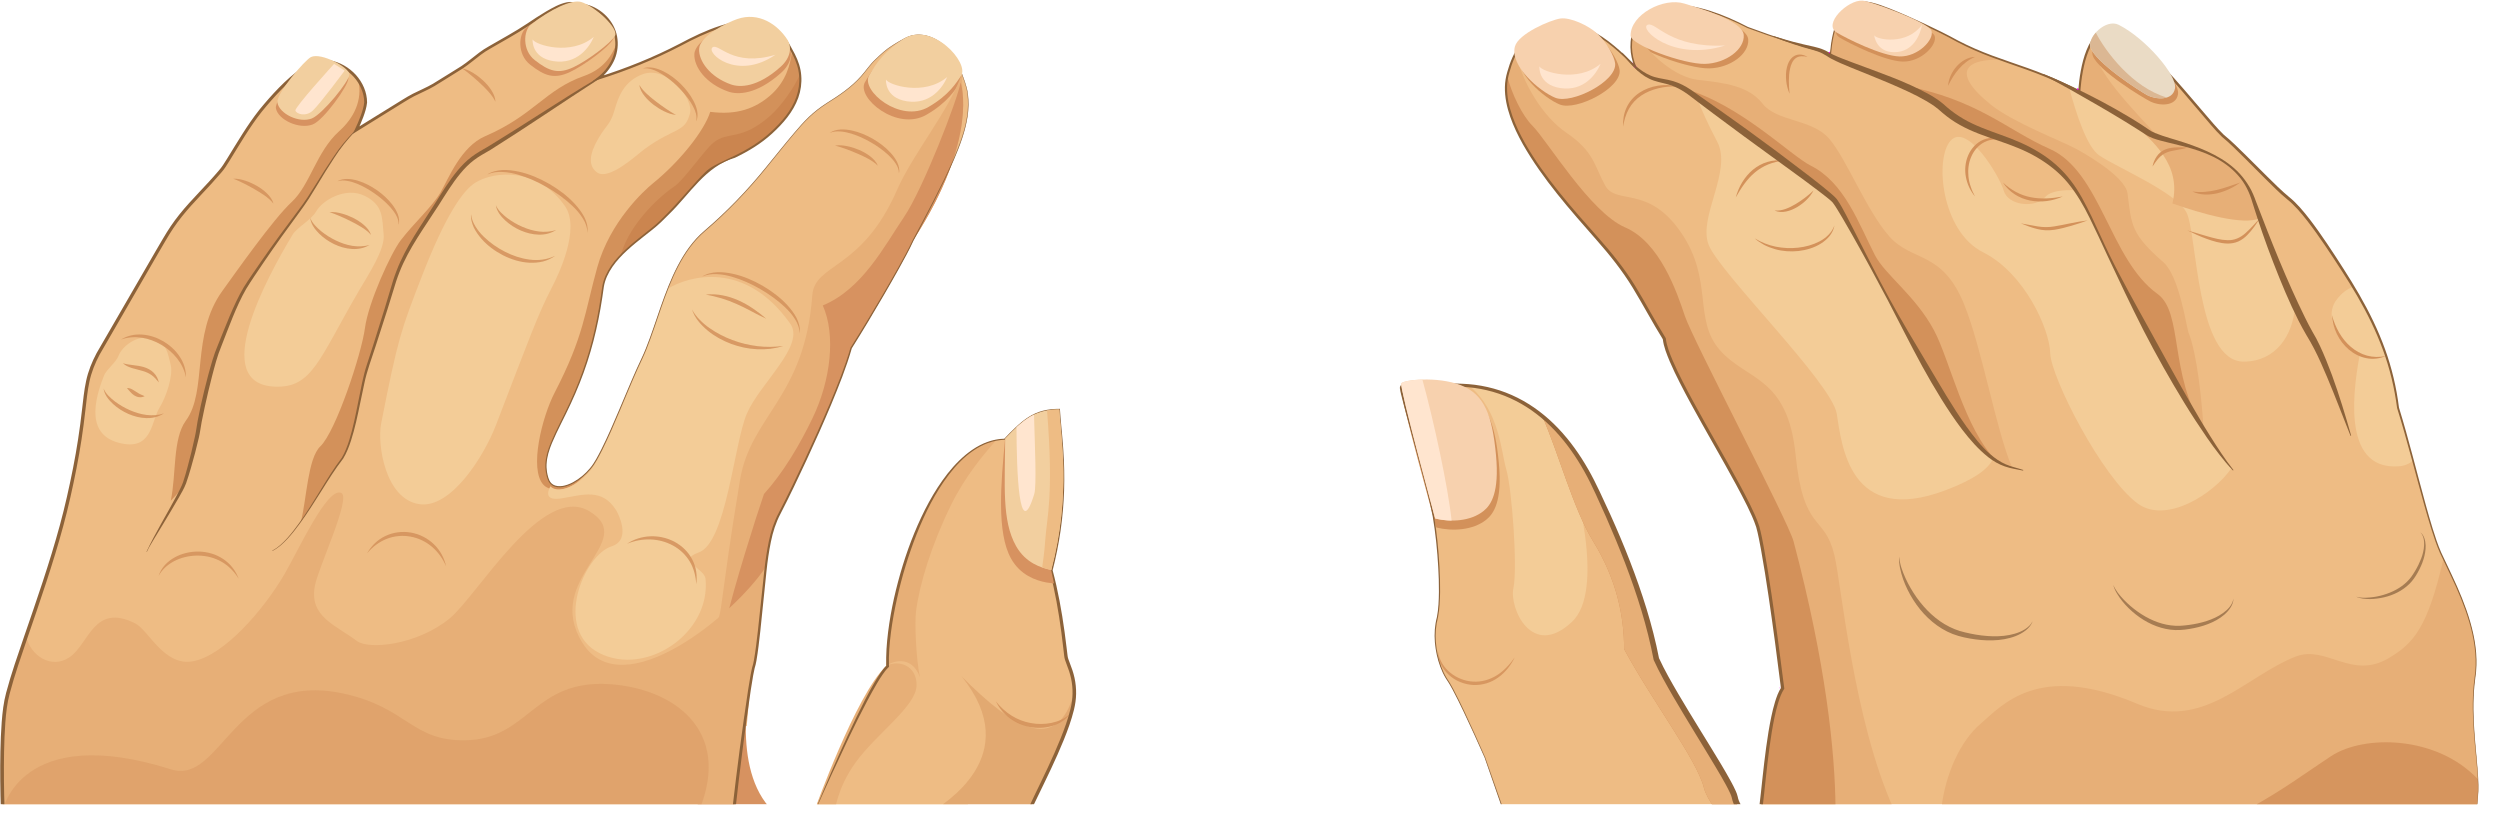 <?xml version="1.0" encoding="utf-8"?><!-- Generator: Adobe Illustrator 15.0.2, SVG Export Plug-In . SVG Version: 6.00 Build 0)  -->
<!DOCTYPE svg PUBLIC "-//W3C//DTD SVG 1.1//EN"
  "http://www.w3.org/Graphics/SVG/1.1/DTD/svg11.dtd">
<svg version="1.1" id="Слой_1" xmlns="http://www.w3.org/2000/svg"
     xmlns:xlink="http://www.w3.org/1999/xlink" x="0px" y="0px" width="741px"
     height="243px" viewBox="0 0 741 243" enable-background="new 0 0 741 243"
     xml:space="preserve">
<g>
	<defs>
		<rect id="SVGID_1_" y="0.134" width="741" height="238.232"/>
	</defs>
  <clipPath id="SVGID_2_">
		<use xlink:href="#SVGID_1_" overflow="visible"/>
	</clipPath>
  <path clip-path="url(#SVGID_2_)" fill="#EEBC84" d="M514.184,236.316c-0.787-4.333-18.125-29.548-23.245-40.976
		c-1.971-10.243-6.304-26.002-18.123-50.823c-11.82-24.82-28.367-29.942-39.793-30.336c-11.427-0.396-17.729-1.183-17.729,0.789
		c0,1.97,7.88,28.758,9.456,37.427c1.575,8.669,2.757,24.821,1.181,31.125c-1.575,6.303,0.395,14.183,3.153,18.123
		c2.756,3.938,11.031,22.852,11.031,22.852l5.276,15.102h70.246C514.943,238.62,514.398,237.501,514.184,236.316z"/>
  <path clip-path="url(#SVGID_2_)" fill="#EEBC84" d="M734.42,236.316c0.789-9.061-2.757-22.063-0.788-35.854
		c1.969-13.789-6.696-28.761-10.242-36.641c-3.547-7.88-8.274-29.154-12.608-42.944c-1.575-12.213-5.516-23.639-14.972-38.61
		s-14.184-20.881-17.729-23.639c-3.546-2.759-15.366-15.366-18.912-18.123c-3.546-2.758-20.881-26.003-31.125-32.307
		c-9.062-1.182-11.179,11.475-11.77,19.009c-15.364-8.272-24.426-8.471-38.117-16.104c-2.176-1.213-13.84-6.943-20.537-9.308
		s-9.249-1.528-13.101,5.221c-1.474,2.581-1.969,8.963-1.969,8.963s-11.524-2.955-24.526-7.831
		c-30.336-15.759-37.969,0.641-33.241,11.771C472.964,7.461,467.3,7.805,464.541,7.411c-2.758-0.393-13.789-1.182-17.729,14.973
		c-3.941,16.153,19.698,40.187,28.76,50.824c9.063,10.638,10.245,14.971,17.729,27.185c0.788,9.851,25.61,46.49,27.974,56.734
		s5.516,34.276,7.091,46.883c-3.925,5.887-5.405,27.509-6.471,35.59H734.09C734.22,238.432,734.332,237.323,734.42,236.316z"/>
  <path clip-path="url(#SVGID_2_)" fill="#E7AF77" d="M543.732,164.61c-2.955-12.409-9.16-6.501-11.523-29.844
		c-2.364-23.343-14.479-21.866-22.458-31.026c-7.979-9.159-1.773-20.685-11.524-34.867c-9.751-14.185-19.206-7.979-22.456-13.888
		c-3.251-5.91-3.251-10.047-11.524-15.661c-6.798-4.613-12.987-14.608-14.983-23.6c-0.961,1.814-1.803,4.005-2.45,6.658
		c-3.941,16.153,19.698,40.187,28.76,50.824c9.063,10.638,10.245,14.971,17.729,27.185c0.788,9.851,25.61,46.49,27.974,56.734
		s5.516,34.276,7.091,46.883c-3.925,5.887-5.405,27.509-6.471,35.59h39.313C549.379,213.297,545.737,173.033,543.732,164.61z"/>
  <path clip-path="url(#SVGID_2_)" fill="#E7AF77" d="M734.42,236.316c0.789-9.061-2.757-22.063-0.788-35.854
		c1.826-12.79-5.494-26.594-9.395-34.815c-4.726,20.525-8.891,25.087-16.277,29.451c-11,6.5-18.5-4-27.5-0.5
		c-14.919,5.802-27.468,22.276-47,14c-29.5-12.5-40.019,0.479-46.5,6c-5.871,5.001-10.382,14.855-11.525,25H734.09
		C734.22,238.432,734.332,237.323,734.42,236.316z"/>
  <path clip-path="url(#SVGID_2_)" fill="#EEBC84" d="M241.613,240.3c0,0,16.073-38.007,21.481-42.813
		c-0.801-19.029,12.618-66.698,34.65-67.298c6.009-6.41,9.415-8.812,16.224-8.812c0.401,8.414,3.605,24.835-2.403,47.668
		c3.055,11.691,4.006,22.834,4.407,25.64c0.271,1.901,2.866,5.625,2.408,12.105c-0.605,8.572-9.77,25.697-13.375,33.51
		C289.183,240.3,241.613,240.3,241.613,240.3z"/>
  <path clip-path="url(#SVGID_2_)" fill="#EEBC84" d="M276.215,178.96c-0.301-9.915,3.806-20.029,7.812-28.041
		c5.257-10.515,9.344-16.663,13.027-20.688c-21.62,1.567-34.751,48.429-33.959,67.256c-5.408,4.807-21.766,42.813-21.766,42.813
		s22.429,0,42.195,0c28.992-15.323,5.634-35.227,0.226-41.011C276.952,192.019,276.304,181.914,276.215,178.96z"/>
  <path clip-path="url(#SVGID_2_)" fill="#E7AF77" d="M272.666,200.734c-1.202-5.81-1.56-16.268-1.159-19.471
		c1-7.991,4.528-19.653,10.416-31.648c4.041-8.229,9.646-15.005,13.392-19.16c-15.832,2.971-26.826,30.188-30.708,50.934
		c-0.107,0.579-1.912,15.599-2.01,16.166C263.949,196.053,270.227,193.8,272.666,200.734z"/>
  <path clip-path="url(#SVGID_2_)" fill="#E7AF77" d="M262.631,197.426c-8.984,8.533-21.201,42.783-21.201,42.783s2.738,0,5.942,0
		c0.174,0.175,0.685-6.518,6.209-14.181c6.21-8.612,18.025-16.682,18.093-22.923C271.738,197.128,266.174,195.435,262.631,197.426z"/>
  <path opacity="0.43" clip-path="url(#SVGID_2_)" fill="#D3915A" d="M318.376,205.372c-5.108,18.178-17.802,10.741-33.349-4.881
		c19.303,23.959-6.348,38.156-8.412,39.957c9.821,0,22.838-0.299,28.24-0.299C319.503,213.559,318.376,205.372,318.376,205.372z"/>
  <path clip-path="url(#SVGID_2_)" fill="#EEBC84" d="M284.877,21.28c-2.404-7.812-10.321-13.354-16.674-9.915
		c-5.408,2.93-6.366,4.128-8.713,6.311c-3.435,3.193-3.556,6.158-13.67,12.469c-5.065,3.157-7.35,5.735-11.051,10.132
		c-7.827,9.296-13.034,17.108-26.054,28.323c-10.652,9.177-13.239,26.864-18.627,38.056c-3.906,8.112-9.281,22.826-13.62,30.142
		c-3.73,6.295-12.291,10.295-14.021,5.108c-3.905-11.717,11.417-19.528,16.224-56.482c1.163-8.939,12.09-15.043,16.824-19.529
		c5.708-5.407,10.915-12.106,14.121-15.021c3.305-3.005,11.417-4.607,18.928-11.417c6.405-5.807,9.313-11.416,8.563-17.727
		c-0.41-3.442-2.294-6.436-2.854-7.51c-6.037-11.559-18.026-8.713-32.147-1.202c-12.256,6.519-24.786,10.214-24.786,10.214
		s5.157-3.607,5.408-9.764c0.301-7.36-6.165-11.531-9.614-11.867c-4.203-0.41-3.959-2.875-16.473,5.609
		c-2.897,1.963-6.494,3.972-9.789,5.854c-0.787,0.45-1.575,0.904-2.363,1.365c-2.772,1.618-5.284,4.129-7.978,5.798
		c-1.315,0.816-5.639,3.5-6.91,4.307c-3.307,2.097-5.938,2.849-8.813,4.607c-6.71,4.106-15.223,9.412-15.223,9.412
		s3.183-6.418,2.805-9.163c-1.202-8.712-10.015-12.165-14.021-11.065c-4.761,1.311-10.431,6.386-16.774,14.071
		c-4.803,5.815-10.094,15.746-11.868,17.876c-6.099,7.318-11.591,11.6-16.374,19.678c-6.76,11.417-11.665,20.262-18.777,32.298
		c-7.811,13.218-3.004,13.97-10.515,46.417c-5.328,23.018-16.524,49.423-18.327,59.637c-1.751,9.924-0.901,31.848-0.901,31.848
		l216.716-0.302c0.602-6.009,4.707-38.757,5.909-42.361c1.201-3.604,3.004-26.138,3.905-32.146s1.803-9.614,3.906-13.52
		c2.103-3.906,17.124-34.55,21.03-48.671c7.211-11.416,16.523-27.64,18.327-31.847c13.67-25.536,17.274-34.399,16.224-43.412
		C286.529,25.319,285.167,22.223,284.877,21.28z"/>
  <path clip-path="url(#SVGID_2_)" fill="#D79260" d="M256.357,24.394c-2.595,4.587,9.587,14.689,18.261,9.606
		c6.345-3.664,8.546-7.499,9.95-9.519c2.77-3.981-9.138-17.124-17.912-11.164C261.339,16.929,258.991,19.742,256.357,24.394z"/>
  <path clip-path="url(#SVGID_2_)" fill="#E7AF77" d="M223.438,197.486c1.201-3.604,3.004-26.138,3.905-32.146
		s1.803-9.614,3.906-13.52c2.103-3.906,17.124-34.55,21.03-48.671c7.211-11.416,16.523-27.64,18.327-31.847
		c14.194-21.937,15.302-36.482,14.785-42.979c-0.165-2.08-0.212-4.748-0.375-6.208c-3.969,11.126-14.322,23.208-19.218,34.364
		c-10.415,23.736-24.345,21.517-25.036,31.048c-2.203,30.345-18.227,35.551-21.431,54.779c-3.273,19.641-4.207,27.74-5.608,37.556
		c-1.402,9.813-4.207,2.001-3.807,12.415c0.271,7.012,0.539,17.098,0.687,22.949l10.73-0.015
		C221.935,209.204,222.235,201.091,223.438,197.486z"/>
  <path clip-path="url(#SVGID_2_)" fill="#D79260" d="M284.727,24.434c-0.901,5.108-11.116,31.546-16.824,39.958
		c-5.708,8.414-12.318,21.332-24.035,26.14c3.905,8.712,2.383,22.157-3.005,33.347c-3.905,8.112-8.713,16.224-14.421,22.533
		c-2.403,6.91-9.013,27.94-11.116,37.254c-2.103,9.313-8.813,56.683-8.813,56.683h22.532c-12.618-12.317-6.81-39.258-5.607-42.862
		c1.201-3.604,3.004-26.138,3.905-32.146s1.803-9.614,3.906-13.52c2.103-3.906,17.124-34.55,21.03-48.671
		c7.211-11.416,16.523-27.64,18.327-31.847C290.435,40.658,284.727,24.434,284.727,24.434z"/>
  <path clip-path="url(#SVGID_2_)" fill="#D79260" d="M215.861,27.147c2.713,0.951,8.295,1.016,15.639-5.544
		c3.19-2.854,3.577-6.202,2.073-8.505c-3.031-4.646-8.936-8.768-15.796-6.389c-3.216,1.111-11.789,5.238-11.968,9.348
		C205.65,19.701,209.063,24.764,215.861,27.147z"/>
  <path clip-path="url(#SVGID_2_)" fill="#F3CC97" d="M176.96,51.099c3.554,2.558,11.785-5.241,14.181-6.986
		c8.862-6.459,11.867-4.656,13.369-10.516c1.149-4.482-7.057-14.312-14.121-11.565c-5.407,2.104-7.06,6.459-8.262,10.664
		c-1.155,4.046-2.32,4.329-4.356,7.662C176.118,43.061,173.204,48.394,176.96,51.099z"/>
  <path clip-path="url(#SVGID_2_)" fill="#D79260" d="M155.938,8.273c-2.231,1.76-2.735,7.821,1.216,10.908
		c4.36,3.408,7.15,4.341,11.802,2.163c4.204-1.971,11.427-7.348,12.713-9.653c1.286-2.305-6.393-9.219-10.332-10.382
		C168.438,0.454,161.956,3.53,155.938,8.273z"/>
  <path clip-path="url(#SVGID_2_)" fill="#D79260" d="M92.352,18.283c-1.891,0.908-11.089,11.103-10.57,13.842
		c0.642,3.384,6.888,6.307,10.891,4.769c3.253-1.249,10.59-11.507,10.59-13.661C103.262,21.179,95.555,16.745,92.352,18.283z"/>
  <path clip-path="url(#SVGID_2_)" fill="#E7AF77" d="M172.663,190.577c-12.018-19.229,17.025-30.045,2.003-39.058
		c-14.017-8.41-33.198,25.134-41.461,31.846c-9.614,7.812-23.839,9.31-27.439,6.61c-6.409-4.807-14.221-7.211-12.418-16.424
		c1.086-5.548,10.815-26.038,7.812-27.441c-4.147-1.936-12.619,16.826-16.824,24.036c-6.219,10.66-17.827,24.034-27.04,25.838
		c-8.651,1.691-13.22-9.214-17.226-11.218c-12.292-6.146-13.619,6.009-19.428,10.016c-5.475,3.775-11.729-0.603-12.862-6.175
		c-2.904,8.457-5.326,15.509-6.065,19.694c-1.751,9.924-0.901,31.848-0.901,31.848l216.716-0.302
		c0.602-6.009,4.707-38.757,5.909-42.361c1.064-3.192,2.599-21.219,3.562-29.479C217.729,182.105,184.54,209.579,172.663,190.577z"/>
  <path opacity="0.37" clip-path="url(#SVGID_2_)" fill="#D3915A" d="M180.876,202.794c-22.834-1.602-23.985,16.384-43.063,16.625
		c-15.823,0.2-17.007-9.683-35.853-13.82c-32.848-7.21-36.053,27.24-51.275,22.433C6.064,213.94,0.813,240.149,0.813,240.149
		l206.561-0.288C216.844,216.383,199.661,204.112,180.876,202.794z"/>
  <path clip-path="url(#SVGID_2_)" fill="#D3915A" d="M228.244,28.34c-4.356,3.756-9.765,5.857-17.727,4.808
		c-1.802,5.708-9.163,14.87-16.975,21.18c-2.69,2.174-12.768,11.418-16.523,24.937c-3.755,13.52-3.906,20.28-12.618,37.104
		c-3.711,7.164-7.666,22.687-3.306,27.339c2.051,2.188,7.952,2.487,12.281-3.131c-4.122,3.831-9.585,5.359-10.929,1.328
		c-3.905-11.717,11.417-19.528,16.224-56.482c1.163-8.939,12.09-15.043,16.824-19.529c5.708-5.407,10.915-12.106,14.121-15.021
		c3.305-3.005,11.417-4.607,18.928-11.417c6.405-5.807,9.313-11.416,8.563-17.727c-0.329-2.767-1.603-5.227-2.385-6.65
		C234.344,19.083,232.94,24.292,228.244,28.34z"/>
  <path clip-path="url(#SVGID_2_)" fill="#CB854F" d="M228.244,34.349c-8.713,7.66-12.468,4.355-16.824,7.961
		c-2.702,2.236-8.863,11.267-11.718,13.07c-2.793,1.763-13.045,10.291-15.736,20.37c3.824-4.009,8.744-7.216,11.53-9.856
		c5.708-5.407,10.915-12.106,14.121-15.021c3.305-3.005,11.417-4.607,18.928-11.417c6.313-5.724,9.222-11.258,8.585-17.458
		C235.546,25.709,231.669,31.337,228.244,34.349z"/>
  <path clip-path="url(#SVGID_2_)" fill="#D3915A" d="M100.558,38.856c-6.81,6.108-8.611,15.924-14.12,21.03
		c-5.507,5.107-16.633,20.949-20.529,26.339c-9.414,13.019-4.306,29.644-10.816,38.456c-3.946,5.343-2.815,15.957-4.479,23.738
		c1.846-1.895,3.504-3.749,3.978-5.012c1.07-2.852,3.774-12.983,4.206-16.223c0.601-4.507,4.106-19.529,6.009-24.036
		s5.055-13.739,8.713-19.228c10.816-16.224,15.021-20.83,18.026-25.537s6.71-11.217,10.015-15.323
		c1.222-1.519,2.676-3.145,4.081-4.658c0.457-0.947,3.074-6.505,2.729-9.012c-0.305-2.204-1.099-4.069-2.177-5.613
		C107.52,29.607,104.951,34.917,100.558,38.856z"/>
  <path clip-path="url(#SVGID_2_)" fill="#F3CC97" d="M93.722,62.65c1.903-3.345,8.719-7.347,14.329-4.62
		c5.609,2.727,5.193,6.558,5.667,11.541c0.416,4.378-4.53,11.805-7.249,16.462c-12.009,20.566-13.886,29.015-25.009,28.566
		c-19.375-0.78-2.74-31.744,5.293-45.082C87.997,67.45,92.283,65.175,93.722,62.65z"/>
  <path clip-path="url(#SVGID_2_)" fill="#F3CC97" d="M35.173,105.379c1.002-2.662,5.514-6.38,9.93-5.04
		c4.415,1.338,4.557,4.184,5.482,7.771c0.813,3.147-1.277,9.476-3.38,12.866c-2.245,3.622-2.102,11.843-10.245,10.622
		c-10-1.5-10.394-9.711-6.079-20.39C31.55,109.554,34.416,107.393,35.173,105.379z"/>
  <path clip-path="url(#SVGID_2_)" fill="#F3CC97" d="M140.96,54.099c5.739-3.493,18.534-4.449,26.5,7
		c4.667,6.708-1.971,20.425-3.833,24c-4.167,8-6.667,15-16.667,41c-3.454,8.979-13.232,24.725-22.667,23.333
		c-10.166-1.5-12.513-17.819-11.333-23.833c5-25.5,6-28,12-43.5C131.906,64.155,137.126,56.432,140.96,54.099z"/>
  <path clip-path="url(#SVGID_2_)" fill="#F3CC97" d="M166.453,147.713c6.209-1.001,12.019-3.204,16.225,3.606
		c0.399,0.645,4.69,8.683-1.401,10.615c-8.212,2.604-17.426,24.634-3.606,31.646c13.82,7.012,33.049-5.81,31.446-22.032
		c-0.303-3.068-8.813-5.407-2.003-7.81c8.131-2.869,10.415-32.046,14.221-41.06c3.806-9.012,17.626-20.429,12.818-26.84
		c-13.421-18.896-30.105-13.971-36.063-10.343c-3.098,7.615-5.226,15.777-8.201,21.959c-3.905,8.112-9.281,22.826-13.619,30.144
		c-3.293,5.553-10.341,9.312-13.141,6.555C162.119,146.048,161.668,148.485,166.453,147.713z"/>
  <path clip-path="url(#SVGID_2_)" fill="#D3915A" d="M173.064,22.532c-11.417,4.007-14.822,11.616-29.243,17.826
		c-7.165,3.085-10.816,12.418-13.22,16.624s-7.811,9.013-11.816,14.222c-2.895,3.764-9.614,18.425-10.615,26.037
		c-1.002,7.611-8.613,30.644-13.22,35.049c-3.729,3.567-4.047,15.525-5.73,22.188c4.476-6.326,8.737-14.138,11.489-17.53
		c4.506-5.559,5.815-21.055,8.261-28.391c3.005-9.013,6.05-18.766,7.512-23.734c3.004-10.215,7.811-15.923,14.571-26.739
		c7.224-11.559,9.914-11.566,15.923-15.322c4.536-2.835,20.815-13.498,30.449-19.56c-0.063,0.021-0.105,0.03-0.105,0.03
		s5.157-3.607,5.408-9.764c0.007-0.173-0.007-0.338-0.007-0.508C181.461,16.308,179.021,20.441,173.064,22.532z"/>
  <path opacity="0.85" clip-path="url(#SVGID_2_)" fill="#D3915A" d="M317.146,211.571c-1.192,1.803-3.206,3.006-5.303,3.61
		c-2.114,0.626-4.376,0.699-6.548,0.315c-2.168-0.406-4.258-1.286-6.009-2.615c-1.768-1.304-3.165-3.053-4.098-4.973
		c1.331,1.672,2.887,3.104,4.63,4.201c1.745,1.092,3.682,1.846,5.693,2.204c2.007,0.38,4.09,0.364,6.103-0.037
		C313.612,213.848,315.599,213.058,317.146,211.571z"/>
  <g opacity="0.85" clip-path="url(#SVGID_2_)">
		<path fill="#D3915A" d="M55.092,111.864c-0.364-2.125-1.339-4.023-2.607-5.646c-1.288-1.614-2.881-2.975-4.659-4.011
			c-1.769-1.054-3.732-1.784-5.77-2.105c-2.035-0.304-4.167-0.19-6.192,0.545c1.818-1.163,4.092-1.648,6.295-1.476
			c2.215,0.146,4.366,0.888,6.276,2.001c1.898,1.133,3.586,2.649,4.806,4.499C54.474,107.499,55.2,109.706,55.092,111.864z"/>
    <path fill="#D3915A" d="M190.514,20.287c0.97-0.399,2.083-0.369,3.125-0.195c1.047,0.2,2.053,0.575,2.999,1.048
			c1.901,0.941,3.585,2.246,5.097,3.707c1.489,1.484,2.822,3.144,3.804,5.024c0.491,0.937,0.889,1.937,1.099,2.984
			c0.181,1.035,0.208,2.189-0.319,3.109c0.263-1.009,0.1-2.026-0.25-2.957c-0.327-0.939-0.81-1.822-1.342-2.668
			c-1.087-1.684-2.394-3.231-3.833-4.637c-1.43-1.413-3-2.693-4.705-3.745c-0.857-0.515-1.749-0.979-2.695-1.3
			C192.552,20.311,191.544,20.156,190.514,20.287z"/>
    <path fill="#D3915A" d="M245.923,39.403c0.9-0.665,2.056-0.927,3.177-1.019c1.134-0.068,2.27,0.054,3.371,0.291
			c2.211,0.469,4.296,1.369,6.245,2.473c1.933,1.132,3.753,2.487,5.271,4.162c0.758,0.833,1.437,1.754,1.938,2.776
			c0.468,1.018,0.81,2.196,0.52,3.288c0.01-1.112-0.427-2.124-1.032-2.997c-0.586-0.889-1.319-1.677-2.096-2.413
			c-1.57-1.454-3.336-2.707-5.201-3.776c-1.858-1.08-3.826-1.982-5.874-2.608c-1.026-0.301-2.076-0.537-3.142-0.609
			C248.033,38.869,246.948,38.982,245.923,39.403z"/>
    <path fill="#D3915A" d="M69.112,52.978c1.234-0.096,2.459,0.212,3.616,0.583c1.167,0.375,2.278,0.896,3.347,1.494
			c1.057,0.62,2.074,1.325,2.966,2.188c0.878,0.849,1.71,1.88,1.988,3.092c-0.729-0.977-1.646-1.686-2.589-2.372
			c-0.954-0.667-1.942-1.292-2.964-1.865c-1.01-0.594-2.053-1.139-3.104-1.675C71.313,53.904,70.263,53.375,69.112,52.978z"/>
    <path fill="#D3915A" d="M247.491,43.169c1.215-0.236,2.467-0.07,3.659,0.163c1.202,0.241,2.365,0.631,3.495,1.104
			c1.121,0.495,2.213,1.077,3.197,1.833c0.97,0.743,1.915,1.671,2.329,2.846c-0.835-0.89-1.828-1.487-2.843-2.063
			c-1.024-0.551-2.078-1.06-3.158-1.513c-1.072-0.474-2.17-0.896-3.275-1.308C249.783,43.838,248.679,43.432,247.491,43.169z"/>
    <path fill="#D3915A" d="M200.372,34.044c-1.236-0.065-2.41-0.531-3.51-1.05c-1.106-0.525-2.14-1.188-3.121-1.922
			c-0.967-0.75-1.883-1.582-2.654-2.556c-0.76-0.956-1.45-2.086-1.567-3.326c0.595,1.064,1.411,1.888,2.256,2.689
			c0.859,0.787,1.758,1.537,2.695,2.239c0.924,0.721,1.887,1.396,2.857,2.064C198.313,32.837,199.284,33.5,200.372,34.044z"/>
    <path fill="#D3915A" d="M30.706,115.167c0.327,0.831,0.849,1.532,1.453,2.148c0.591,0.629,1.252,1.186,1.936,1.706
			c1.382,1.024,2.875,1.9,4.449,2.575c1.566,0.69,3.219,1.18,4.91,1.398c1.689,0.199,3.436,0.115,5.128-0.468
			c-1.482,1.01-3.362,1.464-5.193,1.402c-1.844-0.035-3.647-0.516-5.323-1.233c-1.669-0.739-3.23-1.719-4.569-2.958
			C32.192,118.516,30.93,116.986,30.706,115.167z"/>
    <path fill="#D3915A" d="M37.616,115.016c0.543-0.046,1.098,0.157,1.546,0.39c0.466,0.23,0.855,0.521,1.235,0.757
			c0.37,0.255,0.732,0.463,1.129,0.664c0.4,0.198,0.84,0.363,1.348,0.594c-0.479,0.27-1.033,0.37-1.589,0.314
			c-0.56-0.046-1.095-0.281-1.547-0.568c-0.444-0.308-0.814-0.652-1.138-1.015C38.262,115.79,37.987,115.443,37.616,115.016z"/>
    <path fill="#D3915A" d="M36.415,107.656c2.04,0.626,4.072,0.515,6.222,1.148c1.051,0.322,2.112,0.85,2.908,1.671
			c0.81,0.803,1.321,1.836,1.535,2.89c-0.671-0.848-1.346-1.615-2.147-2.18c-0.797-0.564-1.684-0.954-2.644-1.231
			c-0.953-0.302-1.978-0.496-3.002-0.811C38.269,108.837,37.204,108.413,36.415,107.656z"/>
    <path fill="#D3915A" d="M99.967,53.738c0.892-0.553,1.996-0.704,3.052-0.703c1.065,0.029,2.118,0.233,3.129,0.547
			c2.029,0.618,3.903,1.633,5.633,2.827c1.711,1.222,3.296,2.643,4.571,4.338c0.637,0.845,1.191,1.765,1.57,2.767
			c0.347,0.993,0.562,2.127,0.191,3.119c0.094-1.037-0.233-2.016-0.729-2.877c-0.476-0.874-1.096-1.666-1.759-2.415
			c-1.346-1.483-2.889-2.798-4.536-3.949c-1.641-1.162-3.398-2.171-5.252-2.929c-0.931-0.369-1.887-0.683-2.872-0.843
			C101.981,53.43,100.962,53.44,99.967,53.738z"/>
    <path fill="#D3915A" d="M136.903,20.257c1.224,0.189,2.346,0.769,3.389,1.395c1.05,0.633,2.012,1.393,2.915,2.219
			c0.888,0.843,1.718,1.762,2.389,2.806c0.661,1.028,1.236,2.222,1.23,3.468c-0.487-1.12-1.218-2.02-1.979-2.901
			c-0.776-0.868-1.596-1.703-2.459-2.494c-0.849-0.81-1.739-1.577-2.64-2.338C138.834,21.662,137.933,20.907,136.903,20.257z"/>
    <path fill="#D3915A" d="M97.663,62.904c1.228-0.161,2.467,0.08,3.643,0.391c1.185,0.313,2.322,0.771,3.421,1.314
			c1.088,0.561,2.142,1.21,3.078,2.024c0.922,0.802,1.809,1.788,2.15,2.984c-0.779-0.938-1.733-1.599-2.711-2.231
			c-0.988-0.615-2.009-1.188-3.06-1.706c-1.04-0.539-2.11-1.026-3.188-1.506C99.91,63.711,98.833,63.24,97.663,62.904z"/>
    <path fill="#D3915A" d="M91.96,64.559c0.295,0.843,0.789,1.562,1.37,2.202c0.567,0.649,1.207,1.232,1.87,1.777
			c1.342,1.077,2.801,2.009,4.349,2.741c1.539,0.749,3.172,1.304,4.853,1.585c1.682,0.261,3.43,0.243,5.143-0.274
			c-1.52,0.951-3.415,1.335-5.242,1.205c-1.841-0.104-3.626-0.653-5.273-1.433c-1.639-0.804-3.163-1.842-4.454-3.13
			C93.319,67.962,92.115,66.386,91.96,64.559z"/>
    <path fill="#D3915A" d="M144.421,51.731c1.328-0.905,2.98-1.251,4.587-1.342c1.621-0.058,3.236,0.157,4.813,0.499
			c3.159,0.697,6.141,2.006,8.936,3.592c2.772,1.623,5.396,3.551,7.59,5.93c1.087,1.19,2.086,2.48,2.838,3.924
			c0.706,1.437,1.219,3.1,0.863,4.681c0.075-1.601-0.534-3.098-1.377-4.392c-0.818-1.318-1.856-2.495-2.984-3.567
			c-2.266-2.141-4.821-3.978-7.529-5.534c-2.703-1.567-5.573-2.861-8.563-3.742c-1.494-0.436-3.033-0.739-4.587-0.805
			C147.457,50.874,145.874,51.07,144.421,51.731z"/>
    <path fill="#D3915A" d="M146.976,60.789c0.327,0.83,0.848,1.53,1.454,2.147c0.591,0.628,1.25,1.186,1.935,1.706
			c1.381,1.024,2.876,1.899,4.449,2.575c1.566,0.69,3.219,1.181,4.91,1.397c1.689,0.199,3.436,0.115,5.129-0.466
			c-1.483,1.008-3.363,1.462-5.194,1.401c-1.843-0.035-3.647-0.517-5.323-1.232c-1.668-0.741-3.23-1.722-4.57-2.959
			C148.462,64.137,147.2,62.606,146.976,60.789z"/>
    <path fill="#D3915A" d="M139.615,63.492c0.142,1.322,0.632,2.55,1.324,3.639c0.666,1.104,1.499,2.105,2.423,3.005
			c1.854,1.795,3.983,3.308,6.287,4.466c2.291,1.18,4.766,2.009,7.314,2.346c2.542,0.326,5.2,0.039,7.588-1.138
			c-1.058,0.811-2.318,1.349-3.625,1.706c-1.316,0.32-2.687,0.417-4.044,0.354c-2.725-0.135-5.364-0.984-7.779-2.197
			c-2.401-1.24-4.624-2.862-6.41-4.905c-0.887-1.023-1.678-2.137-2.271-3.358C139.874,66.175,139.483,64.826,139.615,63.492z"/>
    <path fill="#D3915A" d="M208.114,81.992c1.289-0.883,2.898-1.221,4.463-1.312c1.577-0.057,3.15,0.149,4.686,0.48
			c3.077,0.677,5.979,1.95,8.699,3.492c2.7,1.582,5.252,3.458,7.387,5.775c1.057,1.161,2.028,2.417,2.759,3.822
			c0.686,1.401,1.183,3.021,0.833,4.559c0.07-1.557-0.524-3.013-1.346-4.27c-0.797-1.279-1.809-2.424-2.906-3.465
			c-2.206-2.08-4.691-3.867-7.326-5.38c-2.628-1.525-5.419-2.782-8.326-3.642c-1.453-0.427-2.949-0.724-4.46-0.787
			C211.067,81.164,209.529,81.353,208.114,81.992z"/>
    <path fill="#D3915A" d="M227.136,94.477c-3.021-1.349-5.788-3.063-8.729-4.339c-2.924-1.331-5.982-2.229-9.227-2.828
			c1.642-0.166,3.32-0.096,4.957,0.224c1.641,0.304,3.234,0.839,4.757,1.507C221.944,90.41,224.638,92.343,227.136,94.477z"/>
    <path fill="#D3915A" d="M205.11,91.733c0.621,1.146,1.398,2.172,2.31,3.067c0.881,0.922,1.865,1.736,2.908,2.463
			c2.087,1.45,4.355,2.636,6.738,3.515c2.374,0.903,4.862,1.491,7.391,1.815c2.532,0.312,5.11,0.278,7.692-0.045
			c-1.236,0.414-2.526,0.661-3.827,0.843c-1.305,0.141-2.625,0.18-3.943,0.123c-2.64-0.113-5.253-0.697-7.734-1.612
			c-2.47-0.942-4.832-2.214-6.874-3.905C207.749,96.324,205.903,94.249,205.11,91.733z"/>
    <path fill="#D3915A" d="M185.835,161.181c2.018-1.348,4.458-2.139,6.95-2.222c2.49-0.103,5.022,0.477,7.24,1.674
			c2.208,1.206,4.094,3.057,5.215,5.312c1.153,2.239,1.475,4.816,1.117,7.208c-0.112-2.421-0.745-4.764-1.939-6.757
			c-1.196-1.989-2.935-3.615-4.967-4.709C195.378,159.459,190.299,159.313,185.835,161.181z"/>
    <path fill="#D3915A" d="M108.796,164.02c1.205-2.176,3.095-4.056,5.434-5.15c2.322-1.123,5.019-1.458,7.573-1.015
			c2.553,0.454,4.965,1.671,6.805,3.469c1.862,1.777,3.102,4.121,3.631,6.551c-0.979-2.289-2.428-4.313-4.26-5.854
			c-1.836-1.535-4.05-2.586-6.384-2.983c-2.328-0.425-4.769-0.179-6.991,0.689C112.379,160.602,110.389,162.106,108.796,164.02z"/>
    <path fill="#D3915A" d="M46.999,170.737c0.71-2.366,2.576-4.338,4.784-5.53c2.21-1.226,4.763-1.784,7.29-1.722
			c2.526,0.081,5.062,0.818,7.151,2.252c2.109,1.405,3.677,3.508,4.519,5.798c-1.269-2.091-2.987-3.829-5.019-5.004
			c-2.032-1.17-4.353-1.788-6.687-1.847c-2.336-0.078-4.696,0.382-6.832,1.356C50.087,167.025,48.149,168.563,46.999,170.737z"/>
	</g>
  <path clip-path="url(#SVGID_2_)" fill="#F3CC97" d="M692.487,88.941c-4.781,6.493,4.087,16.032,7.041,15.504
		c-1.595,8.971-6.244,34.948,11.377,33.776c1.822-0.121,3.234-0.735,4.311-1.728c-1.482-5.521-2.98-10.99-4.435-15.615
		c-1.478-11.452-5.034-22.213-13.27-35.854C695.728,85.607,694.001,86.886,692.487,88.941z"/>
  <path clip-path="url(#SVGID_2_)" fill="#F3CC97" d="M636.712,39.325c-7.44-5.006-16.841-10.143-23.483-13.558
		c2.177,8.042,5.337,17.9,9.072,20.354c5.797,3.809,22.451,10.797,25.723,16.751c3.271,5.953,2.821,44.419,17.052,44.312
		c9.503-0.071,14.559-7.734,15.229-16.63c-4.015-8.616-8.581-20.201-12.467-31.58C662.321,42.821,641.982,42.871,636.712,39.325z"/>
  <path clip-path="url(#SVGID_2_)" fill="#F3CC97" d="M615.137,56.337c-3.572-0.001-7.233,0.13-8.938,2.077
		c-2.97,3.394-11.031,2.546-12.304-1.909c-1.273-4.455-10.821-20.154-15.7-14.851s-2.758,26.942,9.547,33.095
		c12.305,6.151,19.729,22.699,19.942,29.912c0.212,7.214,15.273,36.701,25.881,44.55c8.411,6.224,22.545-2.754,27.832-10.442
		c-11.513-13.583-31.324-52.16-37.145-64.578C620.786,66.795,618.33,61.068,615.137,56.337z"/>
  <path clip-path="url(#SVGID_2_)" fill="#F3CC97" d="M575.646,116.94c-13.396-22.063-29.154-54.37-31.913-57.522
		c-2.605-2.977-31.853-23.932-40.787-30.505c1.381,3.667,3.339,7.975,6.032,13.077c4.573,8.663-5.728,22.275-2.545,30.55
		c3.182,8.273,36.487,40.945,37.973,50.066c1.486,9.122,3.606,33.519,32.246,22.699c8.673-3.276,12.75-6.358,14.096-9.363
		C587.083,133.312,582.425,128.104,575.646,116.94z"/>
  <path clip-path="url(#SVGID_2_)" fill="#D3915A" d="M450.361,15.765c-1.586,5.681,7.239,13.297,11.967,15.217
		c4.855,1.972,18.321-4.875,17.73-10.194c-0.236-2.116-2.513-6.204-5.171-8.717c-2.66-2.512-8.126-5.023-11.081-4.58
		S451.423,11.962,450.361,15.765z"/>
  <path clip-path="url(#SVGID_2_)" fill="#E7AF77" d="M575.646,31.937c9.604,8.767,20.007,7.816,31.026,15.66
		c8.717,6.206,11.672,13.987,17.581,26.595c4.583,9.779,17.845,35.784,28.897,53.03c-0.472-7.562-1.8-22-4.52-28.799
		c-0.491-1.228-2.659-16.548-7.388-20.685c-9.593-8.394-9.455-10.934-10.637-20.389c-0.661-5.277-14.063-12.603-15.366-13.297
		c-4.432-2.363-18.602-7.766-25.116-13.002c-12.911-10.375-6.213-13.733,3.108-13.306c-4.75-1.681-9.532-3.55-15.075-6.64
		c-2.176-1.213-13.84-6.943-20.537-9.308s-9.249-1.528-13.101,5.221c-1.474,2.581-1.969,8.963-1.969,8.963s-0.643-0.165-1.782-0.478
		c0.419,0.214,0.855,0.466,1.339,0.772C546.627,19.153,568.751,25.644,575.646,31.937z"/>
  <path clip-path="url(#SVGID_2_)" fill="#D3915A" d="M545.323,11.163c2.955,1.773,13.297,6.951,18.616,7.092
		c5.613,0.147,10.489-5.17,9.456-7.683c-1.035-2.512-18.082-8.71-20.39-8.864C548.573,1.413,541.187,8.681,545.323,11.163z"/>
  <path clip-path="url(#SVGID_2_)" fill="#E7AF77" d="M643.903,60.304c8.33,2.956,21.029,6.623,25.936,4.379
		c-0.682-1.899-1.352-3.807-2.001-5.709c-5.517-16.153-25.855-16.104-31.126-19.649c-1.563-1.052-3.214-2.108-4.906-3.155
		C638.034,41.822,646.71,48.839,643.903,60.304z"/>
  <path clip-path="url(#SVGID_2_)" fill="#E7AF77" d="M639.736,40.655c-7.526-8.369-19.263-19.748-19.688-28.269
		c-2.54,4.117-3.425,10.365-3.774,14.822c-2.458-1.321-4.741-2.424-6.922-3.397c6.358,3.142,18.309,9.424,27.359,15.514
		C637.449,39.821,638.489,40.246,639.736,40.655z"/>
  <path clip-path="url(#SVGID_2_)" fill="#D3915A" d="M648.335,68.283l5.951,1.766c1.974,0.548,3.97,1.104,5.943,1.139
		c1.981,0.096,3.81-0.724,5.317-2.073c1.517-1.332,2.876-2.913,4.292-4.431c-1.11,1.755-2.256,3.498-3.763,5.004
		c-0.747,0.755-1.628,1.422-2.638,1.881c-1.014,0.452-2.14,0.635-3.224,0.619c-2.182-0.065-4.213-0.694-6.17-1.399
		C652.084,70.077,650.193,69.214,648.335,68.283z"/>
  <path clip-path="url(#SVGID_2_)" fill="#D3915A" d="M691.181,93.399c0.504,1.841,1.214,3.591,2.14,5.2
		c0.935,1.6,2.097,3.061,3.499,4.238c1.387,1.19,3.021,2.088,4.786,2.574c1.767,0.474,3.668,0.522,5.532,0.103
		c-1.737,0.793-3.771,1.041-5.706,0.658c-1.943-0.362-3.757-1.305-5.259-2.573c-1.496-1.283-2.703-2.88-3.539-4.637
		C691.78,97.211,691.303,95.303,691.181,93.399z"/>
  <path clip-path="url(#SVGID_2_)" fill="#D3915A" d="M663.996,54.098c-1.999,1.493-4.301,2.578-6.756,3.18
		c-1.23,0.282-2.502,0.441-3.772,0.375c-1.267-0.056-2.534-0.333-3.654-0.895c2.473,0.342,4.853,0.108,7.197-0.453
		C659.36,55.761,661.631,54.892,663.996,54.098z"/>
  <path clip-path="url(#SVGID_2_)" fill="#D3915A" d="M648.335,43.756c-1.028,0.33-2.089,0.517-3.125,0.698
		c-1.031,0.192-2.053,0.356-2.959,0.73c-0.917,0.346-1.705,0.928-2.389,1.67c-0.688,0.742-1.262,1.623-1.869,2.516
		c0.225-1.055,0.62-2.083,1.259-3.002c0.62-0.928,1.563-1.695,2.63-2.112c1.071-0.415,2.177-0.536,3.246-0.575
		C646.202,43.644,647.258,43.675,648.335,43.756z"/>
  <path clip-path="url(#SVGID_2_)" fill="#D3915A" d="M611.399,58.236c-2.953,1.353-6.379,1.845-9.66,1.206
		c-1.634-0.331-3.222-0.946-4.609-1.868c-1.397-0.904-2.576-2.111-3.46-3.476c2.361,2.236,5.182,3.78,8.265,4.363
		C605.012,59.085,608.212,58.833,611.399,58.236z"/>
  <path clip-path="url(#SVGID_2_)" fill="#D3915A" d="M618.786,65.328c-1.594,0.587-3.198,1.123-4.824,1.589
		c-1.624,0.474-3.262,0.906-4.967,1.182c-0.854,0.121-1.729,0.197-2.606,0.162c-0.877-0.046-1.744-0.173-2.577-0.386
		c-1.671-0.407-3.25-1.017-4.822-1.661l4.975,0.896c1.642,0.266,3.251,0.277,4.883,0.001c1.633-0.243,3.274-0.631,4.931-0.948
		C615.431,65.824,617.101,65.54,618.786,65.328z"/>
  <path clip-path="url(#SVGID_2_)" fill="#D3915A" d="M594.261,41.689c-2.032-0.57-4.207-0.512-6.004,0.397
		c-1.793,0.899-3.176,2.486-3.961,4.328c-0.816,1.837-1.055,3.911-0.845,5.94c0.104,1.018,0.335,2.029,0.681,3.007
		c0.311,0.994,0.771,1.937,1.264,2.874c-1.354-1.629-2.313-3.627-2.705-5.77c-0.409-2.136-0.19-4.419,0.689-6.452
		c0.881-2.017,2.481-3.802,4.564-4.627c1.031-0.409,2.142-0.595,3.229-0.54C592.259,40.934,593.314,41.21,594.261,41.689z"/>
  <path clip-path="url(#SVGID_2_)" fill="#D3915A" d="M585.396,16.867c-1.912,0.82-3.454,2.037-4.749,3.523
		c-1.303,1.481-2.334,3.174-3.229,5.047c0.049-1.046,0.341-2.075,0.771-3.037c0.426-0.967,1.012-1.863,1.707-2.669
		c0.709-0.793,1.533-1.499,2.474-2.009C583.302,17.208,584.349,16.878,585.396,16.867z"/>
  <path clip-path="url(#SVGID_2_)" fill="#D3915A" d="M530.436,27.8c-0.523-1.193-0.86-2.478-0.998-3.788
		c-0.146-1.31-0.112-2.652,0.182-3.976c0.313-1.286,0.914-2.698,2.211-3.451c0.634-0.369,1.382-0.481,2.059-0.394
		c0.68,0.105,1.309,0.334,1.866,0.675c-1.254-0.306-2.597-0.313-3.505,0.376c-0.907,0.68-1.388,1.843-1.657,3.021
		c-0.285,1.19-0.364,2.448-0.379,3.707C530.218,25.233,530.285,26.507,530.436,27.8z"/>
  <path clip-path="url(#SVGID_2_)" fill="#D3915A" d="M543.732,66.804c-0.167,1.136-0.711,2.206-1.422,3.132
		c-0.737,0.911-1.654,1.665-2.643,2.291c-1.994,1.243-4.293,1.904-6.602,2.177c-2.315,0.241-4.68,0.091-6.917-0.543
		c-1.115-0.318-2.202-0.732-3.23-1.258c-1.011-0.557-1.981-1.186-2.825-1.957c1.942,1.193,4.054,2.024,6.236,2.467
		c2.184,0.435,4.425,0.548,6.626,0.298c2.2-0.236,4.369-0.833,6.33-1.848c0.977-0.511,1.889-1.154,2.658-1.949
		C542.738,68.839,543.347,67.879,543.732,66.804z"/>
  <path clip-path="url(#SVGID_2_)" fill="#D3915A" d="M537.527,56.462c-0.506,1.039-1.244,1.956-2.064,2.771
		c-0.821,0.82-1.754,1.525-2.752,2.13c-1.007,0.584-2.09,1.074-3.251,1.317c-1.143,0.247-2.427,0.248-3.457-0.309
		c1.146,0.146,2.22-0.088,3.247-0.443c1.024-0.369,2.01-0.859,2.952-1.426c0.951-0.554,1.86-1.188,2.75-1.855
		C535.837,57.97,536.69,57.251,537.527,56.462z"/>
  <path clip-path="url(#SVGID_2_)" fill="#D3915A" d="M528.663,47.597c-1.593,0.197-3.13,0.564-4.567,1.139
		c-1.432,0.588-2.763,1.381-3.938,2.375c-2.38,1.975-4.112,4.632-5.68,7.421c0.832-3.087,2.505-6.053,5.039-8.188
		c1.271-1.05,2.744-1.873,4.321-2.341C525.411,47.519,527.071,47.407,528.663,47.597z"/>
  <path clip-path="url(#SVGID_2_)" fill="#D3915A" d="M497.045,25.732c-0.936-0.158-1.877-0.126-2.805-0.025
		c-0.929,0.087-1.846,0.253-2.744,0.469c-1.791,0.446-3.522,1.129-5.026,2.146c-1.517,0.997-2.779,2.35-3.672,3.943
		c-0.89,1.597-1.42,3.41-1.709,5.287c-0.1-1.893,0.178-3.861,1.014-5.641c0.81-1.789,2.176-3.328,3.811-4.42
		c1.645-1.088,3.519-1.771,5.428-2.078C493.238,25.125,495.239,25.07,497.045,25.732z"/>
  <path clip-path="url(#SVGID_2_)" fill="#D3915A" d="M484.64,11.847c0,2.839,15.809,8.568,22.014,8.422
		c6.204-0.148,11.819-4.285,11.523-8.57c-0.295-4.284-13.479-8.038-17.582-9.308C494.39,0.471,484.64,5.642,484.64,11.847z"/>
  <path clip-path="url(#SVGID_2_)" fill="#E7AF77" d="M501.576,27.899c6.753,5.047,39.397,28.366,42.156,31.519
		s18.517,35.459,31.913,57.522c10.754,17.713,16.174,20.441,20.748,21.645c-4.755-11.019-8.902-35.315-14.248-48.437
		c-6.5-15.956-15.365-12.41-22.161-20.093s-12.706-23.049-17.826-28.958c-5.121-5.909-15.564-5.023-19.701-10.343
		c-4.137-5.317-11.229-6.204-19.206-7.092c-6.564-0.729-14.717-7.458-18.887-14.758c-1.332,3.403-1.085,7.476,0.419,11.017
		c-0.913-0.963-1.785-1.842-2.627-2.657C490.903,27.057,492.665,21.24,501.576,27.899z"/>
  <path clip-path="url(#SVGID_2_)" fill="#D3915A" d="M425.707,156.35c4.866,1.2,10.887,0.802,14.753-2.251
		c2.281-1.802,4.867-5.555,3.803-16.813c-1.121-11.844-3.449-18.261-10.698-21.063s-17.592-1.601-18.2-0.55
		C414.756,116.723,425.707,156.35,425.707,156.35z"/>
  <path clip-path="url(#SVGID_2_)" fill="#8C6239" d="M605.679,21.946c5.836,2.309,11.454,5.095,17.011,8
		c2.77,1.47,5.504,3.009,8.198,4.623c1.352,0.798,2.683,1.634,4.001,2.491c0.66,0.428,1.317,0.859,1.963,1.311
		c0.333,0.234,0.615,0.426,0.908,0.582c0.309,0.168,0.64,0.322,0.982,0.465c2.776,1.137,5.871,1.894,8.842,2.891
		c2.987,0.986,5.945,2.118,8.741,3.587c2.786,1.468,5.436,3.286,7.58,5.643c1.068,1.177,2.011,2.47,2.821,3.846
		c0.808,1.367,1.429,2.886,1.95,4.348c4.468,11.655,9.057,23.3,14.554,34.433c0.685,1.39,1.395,2.764,2.148,4.104
		c0.369,0.656,0.788,1.345,1.166,2.057c0.381,0.704,0.726,1.421,1.065,2.138c1.345,2.873,2.501,5.799,3.598,8.742
		c2.155,5.899,3.967,11.899,5.683,17.916l-0.189,0.066c-2.342-5.812-4.515-11.672-6.948-17.41c-1.198-2.872-2.456-5.721-3.87-8.461
		c-0.72-1.389-1.443-2.654-2.28-4.025c-0.805-1.372-1.555-2.764-2.277-4.166c-2.849-5.629-5.229-11.439-7.505-17.282
		c-2.275-5.844-4.32-11.771-6.18-17.755c-0.854-2.972-2.181-5.782-4.259-8.08c-2.024-2.32-4.579-4.163-7.353-5.534
		c-2.775-1.384-5.751-2.318-8.759-3.096c-1.505-0.392-3.021-0.746-4.547-1.114c-1.523-0.378-3.06-0.729-4.599-1.299
		c-0.384-0.146-0.769-0.308-1.152-0.501c-0.404-0.199-0.775-0.439-1.089-0.644l-1.959-1.262l-3.956-2.475
		c-2.652-1.629-5.337-3.213-8.033-4.781c-5.391-3.139-10.836-6.205-16.339-9.172L605.679,21.946z"/>
  <path clip-path="url(#SVGID_2_)" fill="#D3915A" d="M555.71,75.599c-4.75-9.25-9-21.5-19-26.5
		c-6.061-3.03-20.996-18.212-37.593-22.841c0.759,0.443,1.572,0.979,2.459,1.641c6.753,5.047,39.397,28.366,42.156,31.519
		s18.517,35.459,31.913,57.522c7.403,12.194,12.278,17.286,16.09,19.667c-9.583-9.703-13.777-29.909-18.525-38.758
		C567.71,87.599,558.708,81.437,555.71,75.599z"/>
  <path clip-path="url(#SVGID_2_)" fill="#D3915A" d="M639.46,87.099c-14.166-10.166-16.775-36.315-31.999-42.999
		c-12.603-5.533-21.108-14.606-43.661-18.861c4.9,2.14,9.362,4.432,11.846,6.698c9.604,8.767,20.007,7.816,31.026,15.66
		c8.717,6.206,11.672,13.987,17.581,26.595c4.583,9.779,17.845,35.784,28.897,53.03C642.841,110.845,647.167,92.63,639.46,87.099z"/>
  <path clip-path="url(#SVGID_2_)" fill="#8C6239" d="M661.852,139.461c-1.43-1.482-2.746-3.079-4.011-4.705
		c-1.269-1.626-2.496-3.284-3.661-4.983c-2.336-3.396-4.598-6.841-6.744-10.354c-4.296-7.025-8.339-14.2-12.105-21.515
		c-3.733-7.333-7.237-14.776-10.731-22.223c-1.732-3.729-3.436-7.471-5.26-11.143c-1.804-3.675-3.867-7.236-6.451-10.351
		c-2.591-3.123-5.789-5.616-9.281-7.647c-3.487-2.035-7.281-3.454-11.152-4.784c-3.865-1.329-7.858-2.641-11.559-4.725
		c-1.851-1.026-3.602-2.253-5.21-3.637c-0.841-0.739-1.482-1.332-2.303-1.896c-0.797-0.571-1.651-1.088-2.512-1.599
		c-3.472-2.023-7.231-3.648-10.981-5.268c-3.762-1.608-7.582-3.104-11.396-4.659c-1.909-0.782-3.807-1.576-5.679-2.556
		c-0.455-0.238-0.964-0.554-1.362-0.823c-0.417-0.269-0.843-0.519-1.279-0.74c-0.871-0.446-1.808-0.757-2.788-1.035
		c-3.966-1.044-7.91-2.362-11.711-3.916l0.067-0.188c1.964,0.605,3.93,1.195,5.91,1.719c1.981,0.533,3.971,0.944,5.988,1.406
		c1.008,0.234,2.047,0.521,3.03,0.966c0.491,0.219,0.966,0.468,1.426,0.734c0.468,0.283,0.844,0.49,1.31,0.709
		c1.812,0.843,3.751,1.534,5.659,2.267c7.672,2.896,15.521,5.469,22.872,9.534c0.916,0.519,1.813,1.083,2.688,1.706
		c0.441,0.316,0.858,0.63,1.297,1.003l1.154,1.016c1.505,1.298,3.134,2.439,4.854,3.445c3.444,2.018,7.283,3.361,11.154,4.761
		c3.875,1.381,7.779,2.974,11.339,5.196c3.563,2.171,6.789,5.006,9.319,8.323c2.572,3.305,4.425,7.035,6.229,10.728
		c1.774,3.717,3.412,7.484,5.214,11.172c1.8,3.688,3.724,7.318,5.679,10.929c1.949,3.614,3.938,7.207,5.937,10.791
		c3.963,7.188,7.88,14.396,11.969,21.505c2.053,3.549,4.099,7.102,6.286,10.568c2.186,3.466,4.4,6.916,6.949,10.136L661.852,139.461
		z"/>
  <path clip-path="url(#SVGID_2_)" fill="#A67C52" d="M562.955,164.97c0.103,2.257,0.919,4.385,1.836,6.404
		c0.919,2.029,2.05,3.954,3.326,5.76c2.564,3.59,5.815,6.731,9.719,8.661c0.968,0.492,1.978,0.896,3.012,1.221
		c1.027,0.319,2.129,0.55,3.206,0.785c2.169,0.456,4.372,0.729,6.578,0.793c2.202,0.041,4.424-0.138,6.536-0.763
		c1.057-0.304,2.086-0.725,3.019-1.316c0.915-0.6,1.784-1.353,2.273-2.379c-0.334,1.094-1.138,2.002-2.036,2.711
		c-0.907,0.716-1.938,1.267-3.01,1.697c-2.161,0.836-4.479,1.194-6.777,1.257c-2.306,0.078-4.603-0.165-6.859-0.557
		c-2.242-0.385-4.543-0.996-6.637-2.051c-4.199-2.1-7.586-5.507-10.04-9.375c-1.236-1.937-2.253-4.004-3.024-6.155
		c-0.372-1.081-0.686-2.182-0.909-3.3C562.945,167.249,562.798,166.096,562.955,164.97z"/>
  <path clip-path="url(#SVGID_2_)" fill="#A67C52" d="M626.383,173.351c0.688,1.71,1.893,3.127,3.145,4.435
		c1.255,1.314,2.646,2.49,4.116,3.536c2.944,2.071,6.296,3.612,9.823,4.043c0.878,0.118,1.765,0.156,2.649,0.127
		c0.865-0.031,1.798-0.156,2.681-0.262c1.791-0.236,3.563-0.62,5.277-1.168c1.706-0.563,3.369-1.301,4.827-2.353
		c1.431-1.03,2.803-2.426,3.076-4.274c0.033,0.931-0.333,1.85-0.837,2.637c-0.503,0.797-1.148,1.499-1.857,2.12
		c-1.438,1.228-3.126,2.129-4.879,2.798c-1.754,0.686-3.587,1.116-5.433,1.426c-1.819,0.304-3.771,0.465-5.662,0.214
		c-3.801-0.482-7.328-2.19-10.264-4.506c-1.475-1.157-2.816-2.474-3.991-3.922c-0.579-0.731-1.117-1.494-1.592-2.295
		C626.991,175.108,626.566,174.26,626.383,173.351z"/>
  <path clip-path="url(#SVGID_2_)" fill="#A67C52" d="M698.358,176.865c1.33,0.395,2.729,0.348,4.085,0.222
		c1.362-0.115,2.71-0.377,4.013-0.767c2.596-0.776,5.074-2.023,6.978-3.903c0.978-0.921,1.714-2.02,2.414-3.205
		c0.7-1.165,1.299-2.391,1.786-3.655c0.479-1.266,0.811-2.597,0.866-3.947c0.063-1.325-0.118-2.787-1.08-3.813
		c0.564,0.416,0.935,1.062,1.163,1.727c0.234,0.67,0.346,1.379,0.38,2.088c0.045,1.422-0.226,2.833-0.639,4.183
		c-0.407,1.356-1.016,2.638-1.695,3.871c-0.672,1.215-1.491,2.44-2.523,3.438c-2.063,2.013-4.719,3.3-7.46,3.937
		c-1.374,0.315-2.774,0.498-4.178,0.522C701.078,177.529,699.628,177.472,698.358,176.865z"/>
  <path clip-path="url(#SVGID_2_)" fill="#F3CC97" d="M446.452,139.089c1.696,5.729,3.396,29.276,2.122,35.217
		s5.516,21.215,17.395,9.971c9.681-9.162,1.794-40.674-3.842-55.677c-8.775-10.873-18.227-12.885-26.395-14.037
		C444.443,121.871,444.955,134.032,446.452,139.089z"/>
  <path clip-path="url(#SVGID_2_)" fill="#D3915A" d="M628.424,9.59c-3.825-1.809-9.255,3.863-8.126,6.943
		c1.626,4.433,14.774,12.411,17.139,13.593c2.363,1.183,7.535,1.625,8.126-2.216C646.153,24.069,636.55,13.431,628.424,9.59z"/>
  <path opacity="0.85" clip-path="url(#SVGID_2_)" fill="#D3915A" d="M426.21,193.099c0.359,2.543,1.771,4.785,3.689,6.325
		c1.922,1.545,4.313,2.478,6.754,2.603c2.444,0.153,4.901-0.55,7-1.865c1.058-0.65,2.023-1.46,2.893-2.37
		c0.899-0.887,1.668-1.902,2.414-2.942c-1.111,2.301-2.73,4.422-4.879,5.952c-2.122,1.554-4.818,2.372-7.482,2.224
		c-2.657-0.158-5.26-1.218-7.199-3.021c-0.97-0.896-1.783-1.959-2.355-3.138C426.497,195.677,426.179,194.382,426.21,193.099z"/>
  <path clip-path="url(#SVGID_2_)" fill="#8C6239" d="M284.819,21.296c-1.292-4.138-4.153-7.885-8.07-9.823
		c-1.945-0.954-4.203-1.361-6.328-0.871c-1.067,0.225-2.04,0.719-2.987,1.267c-0.954,0.529-1.898,1.079-2.815,1.669
		c-1.863,1.148-3.463,2.638-5.039,4.155c-1.615,1.47-2.789,3.339-4.251,4.975c-2.91,3.303-6.606,5.766-10.298,8.076
		c-1.83,1.188-3.569,2.516-5.146,4.023c-1.581,1.502-3.012,3.156-4.422,4.822c-2.83,3.331-5.534,6.765-8.306,10.148
		c-5.497,6.804-11.592,13.129-18.237,18.821c-3.326,2.834-5.851,6.484-7.862,10.345c-2.018,3.871-3.562,7.97-5.005,12.09
		c-1.446,4.123-2.759,8.297-4.387,12.363c-0.795,2.043-1.801,3.993-2.686,5.985c-0.894,1.992-1.75,4.003-2.598,6.018
		c-1.696,4.027-3.356,8.073-5.125,12.073c-0.885,2-1.794,3.989-2.774,5.947c-1.004,1.936-1.966,3.936-3.396,5.633
		c-1.411,1.691-3.118,3.147-5.062,4.202c-0.973,0.522-2.013,0.944-3.115,1.143c-1.084,0.191-2.311,0.147-3.283-0.52
		c-1.002-0.655-1.384-1.85-1.636-2.888c-0.268-1.077-0.381-2.191-0.344-3.3c0.078-2.227,0.76-4.366,1.582-6.394
		c1.694-4.055,3.819-7.878,5.622-11.854c1.836-3.96,3.455-8.019,4.798-12.169c1.344-4.151,2.432-8.384,3.283-12.661
		c0.428-2.141,0.799-4.291,1.12-6.449l0.46-3.249c0.189-1.104,0.526-2.169,0.974-3.185c1.846-4.087,5.161-7.194,8.494-9.991
		c1.686-1.404,3.43-2.729,5.124-4.097c1.712-1.346,3.243-2.883,4.769-4.445c3.04-3.13,5.868-6.458,8.813-9.701
		c0.741-0.806,1.489-1.609,2.285-2.376c0.781-0.789,1.734-1.444,2.696-1.973c1.938-1.071,3.949-1.924,5.906-2.885
		c3.925-1.877,7.673-4.151,10.867-7.091c3.181-2.921,6.124-6.287,7.573-10.359c0.72-2.02,1.016-4.184,0.84-6.32
		c-0.146-2.148-0.865-4.188-1.837-6.119c-1.02-1.911-1.985-3.89-3.44-5.456c-1.42-1.593-3.247-2.811-5.279-3.449
		c-2.032-0.649-4.217-0.752-6.354-0.533c-2.143,0.217-4.257,0.736-6.318,1.404c-4.129,1.347-8.059,3.26-11.905,5.314
		c-7.781,4.053-15.927,7.339-24.299,9.967l-1.959,0.615l1.649-1.259c3.39-2.583,5.74-6.878,5.186-11.194
		c-0.423-4.303-3.729-8.03-7.755-9.434c-0.508-0.167-1.012-0.291-1.54-0.339c-0.568-0.059-1.135-0.166-1.68-0.29
		c-1.09-0.271-2.099-0.465-3.135-0.258c-2.072,0.413-4.025,1.546-5.917,2.634c-1.896,1.123-3.737,2.339-5.571,3.581
		c-1.851,1.244-3.763,2.381-5.681,3.496l-5.763,3.311c-1.926,1.057-3.606,2.444-5.354,3.825c-0.87,0.688-1.76,1.369-2.699,1.992
		l-2.826,1.769c-1.894,1.165-3.733,2.354-5.655,3.512c-1.943,1.138-4.018,1.983-5.965,2.975c-1.926,0.999-3.781,2.256-5.676,3.392
		l-11.292,7.007l-1.237,0.769l0.635-1.314c0.622-1.286,1.193-2.616,1.691-3.958c0.485-1.339,0.938-2.721,1.073-4.084
		c-0.01-2.697-1.235-5.498-3.108-7.544c-1.887-2.065-4.469-3.532-7.212-4.053c-2.78-0.687-5.422,0.739-7.789,2.282
		c-2.362,1.602-4.496,3.555-6.513,5.607c-2.014,2.06-3.916,4.24-5.738,6.479c-3.565,4.511-6.475,9.542-9.522,14.479
		c-0.769,1.214-1.528,2.518-2.525,3.616c-0.945,1.113-1.91,2.2-2.892,3.274c-1.96,2.149-3.98,4.231-5.908,6.379
		c-1.932,2.146-3.753,4.379-5.358,6.762c-1.6,2.375-2.992,4.935-4.478,7.42l-17.401,30.108c-1.345,2.537-2.417,5.195-3.006,7.99
		c-0.604,2.79-0.865,5.682-1.208,8.56c-0.642,5.773-1.522,11.531-2.644,17.233c-1.125,5.698-2.378,11.377-3.902,16.987
		c-1.518,5.613-3.235,11.163-5.039,16.681c-1.803,5.519-3.7,11.003-5.583,16.487c-1.86,5.485-3.803,10.962-5.266,16.532
		c-0.745,2.771-1.059,5.614-1.278,8.498c-0.216,2.876-0.319,5.768-0.379,8.66c-0.107,5.784-0.038,11.582,0.159,17.364L0.813,239.6
		l108.357-0.191l108.358-0.018l-0.455,0.412c1.357-11.811,2.893-23.57,4.666-35.317c0.229-1.469,0.467-2.936,0.733-4.401
		c0.137-0.732,0.273-1.462,0.457-2.203c0.092-0.384,0.227-0.732,0.3-1.066c0.084-0.35,0.155-0.71,0.224-1.069
		c0.514-2.896,0.843-5.852,1.187-8.793l1.886-17.701c0.319-2.954,0.748-5.906,1.356-8.825c0.604-2.919,1.528-5.812,2.947-8.456
		c2.739-5.248,5.284-10.615,7.811-15.98c2.51-5.374,4.951-10.78,7.261-16.241c2.282-5.467,4.536-10.971,6.175-16.655l0.009-0.031
		l0.017-0.024c3.274-5.175,6.438-10.422,9.534-15.704c1.546-2.645,3.074-5.298,4.569-7.971c1.478-2.677,2.997-5.35,4.264-8.119
		l0.005-0.007l0.001-0.005c2.124-3.955,4.231-7.918,6.278-11.911c2.043-3.995,4.04-8.015,5.83-12.13
		c1.763-4.113,3.396-8.336,4.066-12.773c0.329-2.214,0.366-4.471,0.089-6.693C286.43,25.505,285.574,23.414,284.819,21.296z
		 M284.935,21.262c0.756,2.099,1.626,4.202,1.943,6.446c0.287,2.232,0.258,4.505-0.066,6.732c-0.66,4.467-2.285,8.707-4.038,12.833
		c-1.778,4.128-3.764,8.158-5.794,12.163c-2.036,4.003-4.13,7.974-6.241,11.936l0.005-0.012c-1.271,2.808-2.777,5.475-4.25,8.162
		c-1.488,2.68-3.009,5.343-4.547,7.992c-3.081,5.298-6.228,10.556-9.488,15.747l0.025-0.056c-1.632,5.729-3.872,11.244-6.139,16.729
		c-2.295,5.476-4.721,10.896-7.216,16.284c-2.51,5.38-5.034,10.749-7.769,16.03c-1.382,2.598-2.274,5.418-2.861,8.307
		c-0.594,2.893-1.009,5.821-1.316,8.768l-1.823,17.71c-0.334,2.95-0.651,5.899-1.163,8.849c-0.066,0.369-0.139,0.738-0.228,1.11
		c-0.087,0.392-0.221,0.737-0.298,1.075c-0.171,0.7-0.307,1.431-0.438,2.155c-0.26,1.454-0.492,2.918-0.715,4.382
		c-1.727,11.727-3.223,23.515-4.533,35.29l-0.046,0.41l-0.409,0.001l-108.357,0.282l-108.358,0.11H0.282l-0.018-0.529
		c-0.194-5.811-0.259-11.613-0.147-17.427c0.062-2.905,0.169-5.814,0.389-8.72c0.222-2.894,0.55-5.845,1.314-8.681
		c1.49-5.653,3.438-11.119,5.304-16.612c1.889-5.486,3.787-10.962,5.592-16.469c1.803-5.505,3.52-11.038,5.035-16.623
		c1.521-5.58,2.773-11.236,3.899-16.914c1.12-5.682,1.999-11.397,2.645-17.152c0.345-2.875,0.606-5.777,1.23-8.66
		c0.609-2.887,1.731-5.657,3.104-8.238l17.445-30.133c1.489-2.489,2.874-5.033,4.519-7.469c1.639-2.427,3.496-4.694,5.446-6.857
		c1.948-2.166,3.971-4.245,5.922-6.38c0.976-1.065,1.938-2.146,2.868-3.243c0.961-1.051,1.672-2.274,2.452-3.502
		c3.048-4.922,5.966-9.967,9.604-14.564c1.844-2.255,3.76-4.448,5.804-6.533c2.046-2.077,4.214-4.063,6.658-5.716
		c1.226-0.817,2.526-1.55,3.935-2.069c0.703-0.26,1.454-0.467,2.238-0.504c0.769-0.043,1.527,0.03,2.269,0.164
		c2.955,0.57,5.672,2.123,7.693,4.334c1.998,2.229,3.314,5.098,3.32,8.196c-0.157,1.53-0.63,2.929-1.128,4.308
		c-0.514,1.377-1.09,2.714-1.731,4.038l-0.603-0.546l11.304-6.997c1.906-1.138,3.728-2.374,5.735-3.416
		c2.002-1.015,4.045-1.845,5.932-2.947c1.872-1.126,3.757-2.338,5.638-3.492l2.812-1.753c0.906-0.601,1.779-1.268,2.647-1.95
		c1.724-1.361,3.482-2.807,5.451-3.884l5.767-3.304c1.913-1.109,3.813-2.236,5.642-3.462c1.834-1.24,3.693-2.465,5.611-3.599
		c1.932-1.098,3.88-2.259,6.178-2.722c1.16-0.238,2.387,0.002,3.435,0.269c0.533,0.123,1.058,0.224,1.591,0.279
		c0.576,0.051,1.155,0.193,1.697,0.376c4.305,1.506,7.785,5.444,8.251,10.064c0.259,2.256-0.169,4.627-1.188,6.655
		c-1.02,2.046-2.486,3.816-4.317,5.215l-0.309-0.644c8.31-2.598,16.449-5.869,24.18-9.886c3.86-2.057,7.828-3.985,12.021-5.349
		c2.095-0.675,4.252-1.203,6.46-1.426c2.201-0.22,4.479-0.117,6.622,0.571c2.143,0.673,4.081,1.971,5.563,3.642
		c0.749,0.83,1.396,1.744,1.961,2.702c0.545,0.972,1.063,1.907,1.572,2.901c0.989,1.962,1.748,4.13,1.896,6.359
		c0.181,2.223-0.132,4.485-0.883,6.581c-1.514,4.227-4.534,7.651-7.751,10.603c-3.255,2.99-7.068,5.294-11.022,7.179
		c-8.781,2.577-13.302,10.714-19.571,16.772c-1.527,1.56-3.095,3.124-4.826,4.479c-1.708,1.374-3.451,2.689-5.129,4.08
		c-3.319,2.771-6.585,5.839-8.377,9.791c-0.436,0.98-0.764,2.016-0.945,3.065l-0.468,3.241c-0.326,2.166-0.704,4.322-1.138,6.469
		c-0.865,4.293-1.966,8.541-3.326,12.704c-1.355,4.165-2.992,8.237-4.841,12.205c-1.817,3.983-3.956,7.812-5.642,11.827
		c-0.821,2.007-1.49,4.104-1.57,6.265c-0.039,1.077,0.069,2.157,0.327,3.204c0.253,1.044,0.601,2.105,1.491,2.691
		c0.858,0.595,1.992,0.65,3.032,0.471c1.054-0.186,2.066-0.592,3.017-1.101c1.903-1.026,3.587-2.457,4.978-4.114
		c1.401-1.655,2.363-3.635,3.369-5.566c0.981-1.948,1.893-3.934,2.782-5.931c1.774-3.991,3.444-8.031,5.148-12.055
		c0.853-2.013,1.709-4.025,2.605-6.02c0.892-2.002,1.895-3.942,2.688-5.976c1.626-4.052,2.942-8.223,4.394-12.348
		c1.447-4.125,2.999-8.23,5.028-12.115c2.022-3.875,4.566-7.55,7.921-10.401c6.642-5.68,12.73-11.989,18.228-18.783
		c2.773-3.377,5.481-6.812,8.316-10.142c1.414-1.667,2.849-3.323,4.439-4.834c1.586-1.513,3.336-2.848,5.173-4.038
		c3.696-2.309,7.376-4.759,10.272-8.039c1.453-1.621,2.632-3.497,4.266-4.982c1.57-1.51,3.191-3.015,5.063-4.165
		c0.92-0.594,1.867-1.143,2.823-1.674c0.942-0.542,1.943-1.05,3.025-1.277c2.161-0.495,4.452-0.076,6.415,0.887
		C280.762,13.318,283.636,17.094,284.935,21.262z"/>
  <path clip-path="url(#SVGID_2_)" fill="#8C6239" d="M80.701,163.183c1.72-0.863,3.118-2.233,4.411-3.642
		c1.289-1.426,2.457-2.958,3.575-4.521c2.23-3.136,4.253-6.414,6.271-9.695c2-3.271,4.04-6.611,6.349-9.646
		c0.973-1.626,1.643-3.433,2.22-5.255c0.571-1.828,1.034-3.692,1.456-5.566c0.848-3.75,1.512-7.542,2.324-11.319
		c0.411-1.884,0.858-3.782,1.488-5.619l1.78-5.495c1.174-3.668,2.326-7.343,3.453-11.024l1.664-5.529
		c0.529-1.848,1.102-3.716,1.809-5.527c2.78-7.318,7.429-13.626,11.492-20.12c2.055-3.229,4.066-6.58,6.561-9.593
		c1.243-1.508,2.631-2.938,4.216-4.134c1.581-1.205,3.313-2.133,4.964-3.092c11.001-6.698,21.427-13.72,32.539-20.346
		c2.133-1.272,2.511-1.1,0.363,0.286c-10.793,6.963-21.379,14.236-32.3,21.1c-1.678,0.972-3.355,1.874-4.843,3.008
		c-1.494,1.126-2.812,2.479-4.019,3.939c-2.428,2.932-4.4,6.207-6.479,9.473c-4.157,6.493-8.813,12.694-11.598,19.828
		c-0.709,1.774-1.28,3.589-1.827,5.44l-1.71,5.524c-1.157,3.678-2.339,7.346-3.542,11.008c-1.171,3.686-2.58,7.258-3.337,11.021
		c-0.837,3.75-1.532,7.545-2.413,11.305c-0.444,1.879-0.93,3.752-1.527,5.596c-0.604,1.839-1.3,3.667-2.325,5.343
		c-2.385,3.077-4.399,6.308-6.452,9.585c-2.051,3.261-4.111,6.524-6.381,9.646c-1.139,1.557-2.326,3.082-3.638,4.502
		c-1.314,1.402-2.739,2.771-4.489,3.628L80.701,163.183z"/>
  <path clip-path="url(#SVGID_2_)" fill="#8C6239" d="M105.304,38.861c-2.586,2.797-4.298,4.883-6.354,8.094
		c-1.717,2.587-3.317,5.252-4.93,7.911c-0.808,1.33-1.613,2.659-2.45,3.978c-0.845,1.317-1.751,2.587-2.665,3.848
		c-3.7,5.005-7.339,10.036-10.824,15.184c-1.723,2.573-3.526,5.148-5.119,7.763c-1.537,2.664-2.792,5.503-3.979,8.364
		c-1.182,2.867-2.248,5.778-3.403,8.684c-1.188,2.824-1.936,5.842-2.731,8.836c-0.777,3.001-1.483,6.023-2.147,9.053
		c-0.335,1.514-0.657,3.03-0.942,4.547c-0.143,0.761-0.275,1.512-0.378,2.273c-0.12,0.803-0.28,1.565-0.445,2.334
		c-0.695,3.056-1.508,6.061-2.373,9.059c-0.44,1.499-0.882,2.989-1.413,4.479c-0.582,1.537-1.392,2.851-2.152,4.219
		c-1.554,2.704-3.162,5.366-4.768,8.031l-2.425,3.984c-0.781,1.337-1.641,2.656-2.271,4.053l-0.115-0.035
		c2.666-5.654,5.945-10.946,8.846-16.438c0.706-1.369,1.487-2.749,1.986-4.133c0.488-1.448,0.904-2.949,1.314-4.441
		c0.807-2.992,1.564-6.008,2.196-9.03c0.158-0.752,0.313-1.514,0.418-2.249c0.102-0.78,0.235-1.562,0.375-2.33
		c0.282-1.54,0.599-3.067,0.928-4.591c0.673-3.046,1.416-6.072,2.217-9.088c0.837-3,1.627-6.038,2.887-8.941
		c1.179-2.86,2.287-5.777,3.512-8.646c1.223-2.87,2.515-5.724,4.114-8.435c1.67-2.681,3.465-5.186,5.227-7.764
		c3.538-5.12,7.241-10.135,10.983-15.098c0.928-1.245,1.846-2.496,2.696-3.785c0.847-1.298,1.67-2.617,2.493-3.936
		c1.647-2.638,3.284-5.286,5.041-7.86c2.104-3.192,3.854-5.252,6.471-8.011C106.793,36.982,106.94,37.091,105.304,38.861z"/>
  <path clip-path="url(#SVGID_2_)" fill="#F2CF9F" d="M92.146,16.923c-1.772,0.887-10.4,10.843-9.914,13.52
		c0.601,3.305,6.459,6.16,10.215,4.658c3.051-1.221,11.116-10.966,11.116-13.069C103.563,20.025,95.15,15.421,92.146,16.923z"/>
  <path clip-path="url(#SVGID_2_)" fill="#FFE5CF" d="M102.16,20.929l-3.143-1.985c0,0-11.712,12.855-11.454,13.822
		c0.257,0.97,3.026,2.005,5.184-0.019C94.903,30.722,102.16,20.929,102.16,20.929z"/>
  <path clip-path="url(#SVGID_2_)" fill="#F2CF9F" d="M157.341,7.31c-2.162,1.697-2.649,7.547,1.182,10.528
		c4.226,3.291,6.93,4.193,11.437,2.089c4.073-1.9,11.072-7.088,12.318-9.313c1.245-2.227-6.197-8.9-10.016-10.025
		C169.454-0.237,163.172,2.73,157.341,7.31z"/>
  <path clip-path="url(#SVGID_2_)" fill="#FFE5CF" d="M157.862,11.69c0.753,1.59,11.286,5.013,18.14-0.76
		c-1.253,3.011-4.929,8.277-11.951,7.195C157.4,17.1,157.862,11.69,157.862,11.69z"/>
  <path clip-path="url(#SVGID_2_)" fill="#F2CF9F" d="M257.59,22.414c-2.507,4.43,9.261,14.189,17.639,9.278
		c6.13-3.539,8.256-7.243,9.612-9.194c2.676-3.846-8.827-16.54-17.303-10.783C262.401,15.204,260.134,17.92,257.59,22.414z"/>
  <path clip-path="url(#SVGID_2_)" fill="#FFE5CF" d="M262.604,23.587c0.754,1.589,11.287,5.013,18.14-0.761
		c-1.253,3.011-4.929,8.276-11.951,7.194C262.143,28.997,262.604,23.587,262.604,23.587z"/>
  <path clip-path="url(#SVGID_2_)" fill="#F2CF9F" d="M216.678,25.036c2.553,0.901,7.809,0.964,14.721-5.257
		c3.005-2.705,3.368-5.88,1.953-8.063c-2.854-4.405-8.412-8.312-14.872-6.058c-3.025,1.055-11.097,4.967-11.266,8.862
		C207.063,17.975,210.278,22.777,216.678,25.036z"/>
  <path clip-path="url(#SVGID_2_)" fill="#FFE5CF" d="M211.22,14.02c1.824-1.3,6.008,6.01,18.627,2.203
		C218.33,24.135,209.099,15.529,211.22,14.02z"/>
  <path clip-path="url(#SVGID_2_)" fill="#8C6239" d="M599.65,139.492c-1.79-0.397-3.645-0.605-5.432-1.248
		c-1.786-0.62-3.453-1.59-4.93-2.76c-2.956-2.35-5.43-5.194-7.69-8.148c-2.26-2.962-4.313-6.06-6.268-9.211
		c-1.958-3.146-3.808-6.35-5.593-9.589c-3.547-6.491-6.828-13.115-10.253-19.657c-3.44-6.534-6.967-13.024-10.6-19.449l-2.761-4.791
		l-1.418-2.358c-0.474-0.769-0.966-1.576-1.472-2.218c-0.471-0.542-1.261-1.153-1.947-1.711l-2.174-1.681l-4.418-3.312
		l-17.889-13.033l-8.896-6.596l-4.424-3.336l-2.208-1.683c-0.729-0.569-1.435-1.079-2.194-1.563c-1.509-0.954-3.102-1.714-4.83-2.18
		c-1.711-0.477-3.636-0.757-5.382-1.614c-1.751-0.823-3.22-2.062-4.537-3.376c-1.318-1.324-2.508-2.75-3.62-4.229l0.154-0.128
		c2.487,2.68,5.129,5.421,8.414,6.809c1.63,0.698,3.424,0.862,5.287,1.269c1.864,0.396,3.695,1.132,5.328,2.114
		c0.814,0.48,1.625,1.028,2.368,1.57l2.251,1.601l4.526,3.187c3.024,2.115,6.012,4.285,9.018,6.43
		c5.984,4.328,11.9,8.751,17.766,13.256c1.464,1.13,2.932,2.256,4.373,3.424l2.15,1.776c0.717,0.636,1.406,1.154,2.13,2.023
		c1.154,1.638,1.951,3.245,2.836,4.895l2.532,4.937c3.334,6.595,6.663,13.184,10.206,19.66c3.554,6.47,7.343,12.811,11.126,19.138
		c3.787,6.324,7.417,12.741,11.663,18.706c2.14,2.958,4.374,5.883,7.109,8.258c1.371,1.172,2.854,2.217,4.513,2.938
		c1.65,0.74,3.476,1.092,5.236,1.688L599.65,139.492z"/>
  <path opacity="0.85" clip-path="url(#SVGID_2_)" fill="#D3915A" d="M734.42,236.316c0.144-1.649,0.142-3.434,0.057-5.326
		c-12.106-12.912-33.593-13.363-43.517-6.892c-6.131,3.998-14.961,10.553-24.294,15.5h67.424
		C734.22,238.432,734.332,237.323,734.42,236.316z"/>
  <path clip-path="url(#SVGID_2_)" fill="#D3915A" d="M514.184,236.316c-0.787-4.333-18.125-29.548-23.245-40.976
		c-1.971-10.243-6.304-26.002-18.123-50.823c-4.692-9.854-10.13-16.594-15.696-21.176c4.88,11.007,9.165,27.479,15.105,37.132
		c7.092,11.525,9.159,22.458,9.159,31.913c8.274,15.365,21.571,32.799,23.639,41.073c0.42,1.681,1.587,3.813,3.209,6.139h7.405
		C514.943,238.62,514.398,237.501,514.184,236.316z"/>
  <path clip-path="url(#SVGID_2_)" fill="#D3915A" d="M531.617,160.474c-1.593-6.025-29.845-59.688-32.208-66.78
		c-2.364-7.092-7.387-21.865-17.729-26.299c-10.344-4.432-23.049-25.706-27.481-30.14c-3.068-3.068-6.136-9.535-7.438-14.599
		c-3.615,16.149,19.801,39.972,28.812,50.551c9.063,10.638,10.245,14.971,17.729,27.185c0.788,9.851,25.61,46.49,27.974,56.734
		s5.516,34.276,7.091,46.883c-3.925,5.887-5.405,27.509-6.471,35.59h22.161C543.89,222.72,541.243,196.888,531.617,160.474z"/>
  <path clip-path="url(#SVGID_2_)" fill="#E7AF77" d="M514.184,236.316c-0.787-4.333-18.125-29.548-23.245-40.976
		c-1.971-10.243-6.304-26.002-18.123-50.823c-4.692-9.854-10.13-16.594-15.696-21.176c4.88,11.007,9.165,27.479,15.105,37.132
		c7.092,11.525,9.159,22.458,9.159,31.913c8.274,15.365,21.571,32.799,23.639,41.073c0.42,1.681,1.587,3.813,3.209,6.139h7.405
		C514.943,238.62,514.398,237.501,514.184,236.316z"/>
  <path clip-path="url(#SVGID_2_)" fill="#FF00FF" d="M518.234,7.746c-0.009-0.004-0.018-0.009-0.026-0.013
		c-0.008-0.003-0.016-0.005-0.023-0.008L518.234,7.746z"/>
  <path clip-path="url(#SVGID_2_)" fill="#FF00FF" d="M616.61,26.583c-0.312-0.167-0.627-0.324-0.94-0.487
		c-0.031,0.352-0.077,0.704-0.104,1.057L616.61,26.583z"/>
  <path clip-path="url(#SVGID_2_)" fill="#FF00FF" d="M542.675,15.496c-0.186-0.049-0.37-0.105-0.557-0.154
		c-0.02,0.201-0.05,0.399-0.067,0.601L542.675,15.496z"/>
  <path clip-path="url(#SVGID_2_)" fill="#FF00FF" d="M627.639,8.859c0.045,0.028,0.087,0.062,0.132,0.091
		c0.058,0.007,0.115,0.008,0.173,0.017L627.639,8.859z"/>
  <path clip-path="url(#SVGID_2_)" fill="#FF00FF" d="M711.782,120.75c-0.004-0.03-0.009-0.06-0.013-0.09
		c-0.009-0.028-0.017-0.057-0.025-0.084L711.782,120.75z"/>
  <path clip-path="url(#SVGID_2_)" fill="#8C6239" d="M440.207,224.46l-0.001-0.003c-2.004-4.567-4.05-9.115-6.18-13.627
		c-1.069-2.253-2.153-4.5-3.327-6.705c-0.574-1.101-1.237-2.192-1.928-3.212c-0.642-1.054-1.161-2.186-1.591-3.347
		c-1.668-4.648-2.232-9.802-0.95-14.617c0.482-2.473,0.575-4.981,0.617-7.478c0.028-2.498-0.048-4.995-0.183-7.487
		c-0.284-4.984-0.765-9.959-1.577-14.892c-0.874-4.933-2.183-9.748-3.409-14.583l-3.821-14.464
		c-0.639-4.304-5.072-11.685,2.431-9.956c2.477,0.039,4.968,0.188,7.458,0.308c2.481,0.148,5.008,0.178,7.45,0.379
		c4.91,0.442,9.73,1.808,14.108,4.056c4.386,2.238,8.308,5.329,11.673,8.923c3.374,3.597,6.212,7.682,8.623,11.993
		c1.215,2.158,2.29,4.371,3.336,6.637c1.05,2.256,2.078,4.522,3.08,6.799c2.002,4.556,3.911,9.15,5.69,13.792
		c3.542,9.283,6.564,18.784,8.418,28.521l0.019,0.096l0.039,0.087c1.706,3.753,3.727,7.28,5.759,10.802
		c2.044,3.511,4.148,6.979,6.258,10.441c2.108,3.461,4.231,6.911,6.297,10.385c1.031,1.736,2.059,3.476,3.017,5.234
		c0.476,0.878,0.942,1.766,1.335,2.647c0.19,0.432,0.378,0.897,0.451,1.246c0.09,0.478,0.265,1.114,0.471,1.61
		c0.227,0.545,0.498,1.062,0.804,1.553h2.171c-0.551-0.678-1.01-1.428-1.325-2.212c-0.174-0.444-0.275-0.785-0.376-1.304
		c-0.143-0.643-0.354-1.115-0.564-1.612c-0.43-0.97-0.907-1.878-1.394-2.781c-0.978-1.802-2.005-3.556-3.045-5.302
		c-2.09-3.484-4.227-6.928-6.348-10.379c-2.121-3.45-4.234-6.902-6.28-10.387c-2.019-3.465-4.03-6.955-5.686-10.552
		c0.008,0.038,0.017,0.076,0.024,0.114l-0.057-0.182c0.01,0.022,0.022,0.045,0.032,0.067c-1.919-9.821-4.997-19.356-8.583-28.646
		c-1.801-4.667-3.75-9.272-5.808-13.827c-1.026-2.277-2.078-4.543-3.152-6.799c-1.063-2.252-2.188-4.519-3.439-6.695
		c-2.49-4.365-5.421-8.51-8.906-12.161c-3.477-3.649-7.531-6.79-12.058-9.049c-4.517-2.271-9.479-3.627-14.504-4.037
		c-2.53-0.187-4.995-0.19-7.491-0.319c-2.491-0.098-4.981-0.227-7.491-0.245c-1.258,0.009-2.512-0.01-3.814,0.27
		c-0.326,0.082-0.66,0.176-0.992,0.396c-0.164,0.108-0.329,0.265-0.44,0.474c-0.054,0.094-0.104,0.274-0.115,0.355l-0.012,0.116
		c-0.011,0.114,0.001,0.119,0.001,0.184c0.083,0.693,0.237,1.271,0.379,1.892c0.592,2.434,1.252,4.836,1.904,7.244l3.942,14.43
		c1.265,4.817,2.613,9.63,3.521,14.514c0.83,4.905,1.321,9.872,1.619,14.841c0.143,2.486,0.226,4.976,0.205,7.464
		c-0.034,2.483-0.121,4.984-0.588,7.413c-0.64,2.412-0.82,4.971-0.61,7.464c0.206,2.499,0.741,4.971,1.616,7.321
		c0.439,1.175,0.967,2.318,1.626,3.393c0.71,1.043,1.345,2.084,1.929,3.192c1.177,2.193,2.267,4.436,3.342,6.684
		c2.141,4.5,4.2,9.04,6.216,13.599l5.234,15.064h0.27L440.207,224.46z"/>
  <path clip-path="url(#SVGID_2_)" fill="#FF00FF" d="M485.05,19.668c-0.393-0.412-0.791-0.817-1.19-1.222
		c0.171,0.55,0.362,1.092,0.586,1.618L485.05,19.668z"/>
  <path clip-path="url(#SVGID_2_)" fill="#FF00FF" d="M491.751,195.185c-0.008-0.038-0.017-0.076-0.024-0.114
		c-0.01-0.022-0.022-0.045-0.032-0.067L491.751,195.185z"/>
  <path clip-path="url(#SVGID_2_)" fill="#FF00FF" d="M492.8,100.432c0.005,0.046,0.014,0.09,0.02,0.136
		c0.018,0.028,0.034,0.059,0.053,0.088L492.8,100.432z"/>
  <path clip-path="url(#SVGID_2_)" fill="#FF00FF" d="M527.669,203.544c-0.061,0.096-0.112,0.192-0.17,0.288
		c0.012,0.094,0.024,0.187,0.036,0.28L527.669,203.544z"/>
  <path clip-path="url(#SVGID_2_)" fill="#F7D1AE" d="M425.389,153.678c4.728,1.182,10.576,0.789,14.331-2.216
		c2.217-1.773,4.729-5.467,3.694-16.548c-1.089-11.658-3.351-17.975-10.392-20.733c-7.042-2.758-17.089-1.575-17.681-0.541
		C414.751,114.673,425.389,153.678,425.389,153.678z"/>
  <path clip-path="url(#SVGID_2_)" fill="#FFE5CF" d="M415.342,113.64c-0.591,1.033,10.047,40.038,10.047,40.038
		c1.54,0.385,3.198,0.599,4.864,0.614c-0.988-9.706-5.353-29.867-8.661-41.796C418.212,112.59,415.633,113.132,415.342,113.64z"/>
  <path clip-path="url(#SVGID_2_)" fill="#8C6239" d="M241.567,240.28c3.069-7.393,6.212-14.758,9.587-22.021
		c1.685-3.633,3.409-7.249,5.24-10.816c0.915-1.784,1.868-3.55,2.885-5.285c0.511-0.867,1.036-1.727,1.604-2.566
		c0.576-0.835,1.154-1.668,1.945-2.403l-0.134,0.315c-0.138-3.407,0.128-6.797,0.538-10.157c0.422-3.36,1.009-6.697,1.745-9.999
		c1.495-6.598,3.455-13.097,6.026-19.358c2.587-6.24,5.7-12.328,9.895-17.668c2.104-2.651,4.504-5.104,7.315-7.022
		c2.795-1.913,6.103-3.205,9.527-3.272l-0.115,0.052c1.098-1.162,2.212-2.311,3.386-3.4c1.166-1.096,2.396-2.14,3.751-3.012
		c1.351-0.877,2.845-1.553,4.414-1.946c1.567-0.402,3.187-0.539,4.792-0.546l0.191-0.001l0.012,0.194
		c0.245,3.979,0.752,7.961,0.997,11.961c0.268,4,0.36,8.016,0.235,12.026c-0.246,8.024-1.421,16.02-3.426,23.799v-0.216
		c1.615,6.039,2.718,12.2,3.571,18.381l0.591,4.641l0.282,2.312c0.047,0.411,0.107,0.69,0.227,1.05
		c0.115,0.351,0.253,0.709,0.393,1.07c0.57,1.445,1.113,2.957,1.448,4.518c0.338,1.56,0.499,3.162,0.471,4.757
		c-0.043,3.232-1.002,6.294-1.995,9.254c-1.027,2.964-2.231,5.851-3.494,8.706c-2.527,5.708-5.354,11.276-8.028,16.876l-0.135,0.281
		l-0.303-0.002l-31.696-0.174c-10.565-0.04-21.131-0.137-31.696-0.257l-0.074-0.001L241.567,240.28z M241.691,240.249
		c10.54-0.119,21.079-0.216,31.618-0.256l31.696-0.174l-0.437,0.279c2.626-5.67,5.47-11.197,7.962-16.89
		c1.25-2.841,2.438-5.709,3.446-8.632c0.978-2.92,1.889-5.906,1.923-8.931c0.035-1.519-0.11-3.035-0.425-4.52
		c-0.313-1.489-0.816-2.922-1.382-4.373c-0.138-0.366-0.278-0.734-0.404-1.124c-0.13-0.38-0.228-0.865-0.262-1.229l-0.272-2.325
		l-0.565-4.628c-0.809-6.159-1.911-12.279-3.437-18.294l-0.028-0.111l0.028-0.105c2.071-7.7,3.322-15.627,3.651-23.604
		c0.172-3.988,0.107-7.985-0.131-11.974c-0.214-3.991-0.69-7.962-0.908-11.973l0.203,0.193c-1.583-0.005-3.171,0.118-4.702,0.5
		c-1.532,0.372-2.99,1.017-4.323,1.869c-2.674,1.708-4.902,4.034-7.079,6.352l-0.047,0.05l-0.067,0.002
		c-3.351,0.085-6.58,1.364-9.32,3.263c-2.766,1.892-5.092,4.365-7.139,7.012c-4.075,5.341-7.085,11.423-9.57,17.652
		c-2.462,6.25-4.428,12.699-5.87,19.262c-0.723,3.28-1.342,6.585-1.771,9.913c-0.424,3.325-0.703,6.682-0.585,10.017l0.007,0.188
		l-0.141,0.128c-0.683,0.624-1.271,1.44-1.829,2.247c-0.558,0.815-1.081,1.661-1.59,2.516c-1.017,1.712-1.968,3.467-2.908,5.229
		c-1.87,3.529-3.639,7.117-5.368,10.723C248.242,225.7,244.896,232.943,241.691,240.249z"/>
  <path clip-path="url(#SVGID_2_)" fill="#D79260" d="M299.664,165.541c2.721,4.89,7.289,6.519,10.497,7.105
		c1.087,0.198,2.108,0.232,2.252,0.265c-0.53-2.451-0.85-3.906-0.85-3.906s2.867-35.623,2.69-43.532
		c-7.077-0.196-9.989-1.435-16.349,4.644C296.646,143.432,295.385,157.851,299.664,165.541z"/>
  <path clip-path="url(#SVGID_2_)" fill="#F2CF9F" d="M301.15,161.836c2.844,5.039,7.394,6.472,10.442,7.102
		c5.969-22.774,2.776-39.162,2.376-47.561c-6.734,0-10.144,2.358-16.028,8.608C297.874,143.58,296.88,154.265,301.15,161.836z"/>
  <path clip-path="url(#SVGID_2_)" fill="#EEBC84" d="M311.636,168.759c5.484-21.065,3.142-36.637,2.459-45.46
		c-0.006-0.081-0.015-0.172-0.021-0.252c-0.044-0.587-0.08-1.143-0.105-1.67c-0.601,0-1.167,0.026-1.719,0.065
		c-0.101,0.007-0.203,0.015-0.302,0.023c-0.547,0.046-1.076,0.109-1.583,0.196c-0.009,0.003-0.018,0.003-0.026,0.006
		c2.028,25.346-0.034,31.406-0.525,38.415c-0.276,3.929-0.659,6.18-0.912,8.126c0.963,0.335,1.88,0.562,2.691,0.729
		C311.608,168.876,311.62,168.818,311.636,168.759z"/>
  <path clip-path="url(#SVGID_2_)" fill="#FFE5CF" d="M306.559,146.412c0.718-2.359,0.188-14.287-0.085-23.517
		c-1.734,0.841-3.379,2.067-5.181,3.729C301.323,139.318,301.982,161.47,306.559,146.412z"/>
  <path clip-path="url(#SVGID_2_)" fill="#8C6239" d="M734.37,236.313c0.365-4.965-0.317-9.924-0.75-14.869
		c-0.472-4.948-0.835-9.925-0.64-14.904c0.043-1.245,0.137-2.487,0.252-3.728c0.109-1.24,0.317-2.475,0.435-3.702
		c0.227-2.467,0.127-4.956-0.196-7.411c-0.653-4.92-2.18-9.685-4.038-14.279c-1.85-4.611-4.138-9.021-6.234-13.543
		c-1.015-2.288-1.79-4.66-2.543-7.032c-0.745-2.376-1.436-4.767-2.109-7.161c-2.693-9.576-5.078-19.238-8.042-28.717l-0.008-0.024
		l-0.004-0.025c-0.76-5.874-2.147-11.662-4.19-17.217c-2.036-5.561-4.675-10.886-7.647-16.01c-1.483-2.566-3.063-5.072-4.671-7.569
		c-1.605-2.497-3.231-4.98-4.9-7.432c-1.672-2.45-3.381-4.874-5.193-7.209c-1.823-2.317-3.723-4.614-5.993-6.424
		c-2.349-1.916-4.4-4.053-6.529-6.135l-6.302-6.303c-2.123-2.081-4.183-4.199-6.486-6.072c-2.193-2.125-4.026-4.429-5.978-6.683
		c-3.842-4.534-7.672-9.072-11.687-13.439c-2.007-2.183-4.06-4.324-6.201-6.366c-2.147-2.028-4.373-4.004-6.851-5.564l0.136,0.048
		c-1.995-0.297-4.063,0.226-5.588,1.544c-1.539,1.299-2.583,3.128-3.356,5.02c-0.772,1.907-1.288,3.921-1.675,5.955
		c-0.385,2.036-0.632,4.101-0.799,6.172l-0.038,0.471l-0.415-0.225c-3.266-1.766-6.622-3.36-10.06-4.766
		c-3.434-1.414-6.947-2.63-10.466-3.85c-3.518-1.22-7.033-2.483-10.447-3.997c-1.708-0.754-3.392-1.564-5.045-2.431l-2.457-1.332
		c-0.816-0.435-1.647-0.854-2.479-1.27c-3.329-1.657-6.693-3.249-10.091-4.762c-1.699-0.754-3.408-1.488-5.134-2.175
		c-1.727-0.679-3.467-1.343-5.258-1.775c-1.771-0.431-3.707-0.544-5.301,0.364c-1.585,0.896-2.718,2.432-3.72,3.968
		c-0.481,0.784-1.012,1.57-1.359,2.399c-0.346,0.846-0.583,1.743-0.786,2.645c-0.396,1.807-0.649,3.653-0.815,5.497l-0.018,0.192
		l-0.183-0.049c-4.153-1.107-8.269-2.334-12.365-3.628c-4.093-1.301-8.158-2.691-12.183-4.194l-0.01-0.004l-0.01-0.005
		c-3.625-1.873-7.369-3.538-11.26-4.756c-3.877-1.197-7.959-2.002-12.002-1.598c-2.007,0.211-3.994,0.763-5.718,1.801
		c-1.726,1.026-3.138,2.556-4.015,4.36c-1.772,3.636-1.513,8.032,0.054,11.715l0.514,1.21l-0.907-0.953
		c-2.046-2.149-4.182-4.215-6.465-6.102c-2.285-1.874-4.722-3.6-7.411-4.796c-1.342-0.597-2.749-1.033-4.196-1.255
		c-0.722-0.118-1.463-0.171-2.207-0.278c-0.723-0.092-1.456-0.132-2.186-0.118c-2.921,0.044-5.824,1.007-8.125,2.804
		c-2.32,1.783-4.008,4.285-5.189,6.964c-0.594,1.345-1.069,2.742-1.455,4.165c-0.409,1.419-0.655,2.854-0.674,4.319
		c-0.057,2.928,0.604,5.842,1.575,8.617c0.979,2.781,2.282,5.448,3.738,8.023c2.928,5.149,6.455,9.946,10.168,14.574
		c3.718,4.631,7.676,9.064,11.621,13.522c3.95,4.452,7.737,9.118,10.864,14.225c1.574,2.542,3.021,5.147,4.496,7.728
		c1.472,2.582,2.973,5.145,4.525,7.675l0.053,0.086l0.013,0.116c0.243,2.177,1.139,4.351,2.014,6.451
		c0.903,2.108,1.912,4.179,2.955,6.232c2.093,4.105,4.33,8.145,6.588,12.17c4.501,8.064,9.231,16.006,13.384,24.3
		c1.015,2.086,2.01,4.187,2.742,6.435c0.646,2.296,1.023,4.548,1.463,6.83c0.831,4.555,1.544,9.123,2.228,13.695
		c1.355,9.146,2.566,18.309,3.719,27.479l0.021,0.176l-0.1,0.153c-0.773,1.193-1.278,2.62-1.72,4.038
		c-0.436,1.429-0.784,2.893-1.095,4.364c-0.616,2.947-1.079,5.935-1.488,8.929c-0.406,2.995-0.751,6.001-1.077,9.011
		c-0.331,3.011-0.619,6.022-1.004,9.044l-0.489-0.559l53.049,0.07l53.048,0.139l106.098,0.229l-0.057,0.05
		C734.157,238.5,734.271,237.407,734.37,236.313z M734.47,236.32c-0.094,1.097-0.204,2.191-0.323,3.284l-0.006,0.051h-0.051
		l-106.098,0.229l-53.048,0.139l-53.049,0.07h-0.562l0.072-0.559c0.382-2.989,0.673-6.01,1.006-9.021
		c0.328-3.014,0.675-6.027,1.085-9.036c0.413-3.009,0.88-6.014,1.505-8.997c0.315-1.491,0.67-2.979,1.119-4.447
		c0.46-1.465,0.965-2.934,1.842-4.292l-0.077,0.328c-1.146-9.165-2.352-18.324-3.701-27.458c-0.68-4.566-1.391-9.129-2.215-13.665
		c-0.431-2.251-0.827-4.564-1.432-6.718c-0.697-2.148-1.682-4.239-2.687-6.304c-4.118-8.237-8.847-16.19-13.347-24.261
		c-2.259-4.033-4.498-8.08-6.6-12.208c-1.047-2.065-2.063-4.15-2.978-6.289c-0.885-2.15-1.803-4.306-2.08-6.738l0.065,0.201
		c-3.148-5.062-5.931-10.349-9.011-15.404c-3.087-5.056-6.805-9.688-10.731-14.143c-7.833-8.924-15.839-17.889-21.775-28.304
		c-1.461-2.606-2.771-5.313-3.759-8.149c-0.978-2.83-1.649-5.818-1.58-8.854c0.023-1.513,0.291-3.033,0.712-4.471
		c0.398-1.446,0.89-2.871,1.502-4.247c1.221-2.74,2.971-5.325,5.396-7.176c2.406-1.865,5.442-2.856,8.468-2.891
		c0.757-0.013,1.514,0.03,2.267,0.128c0.728,0.106,1.473,0.162,2.219,0.285c1.494,0.233,2.952,0.69,4.325,1.305
		c2.755,1.235,5.216,2.992,7.519,4.889c2.3,1.91,4.441,3.995,6.492,6.159l-0.393,0.257c-1.6-3.795-1.865-8.315-0.014-12.099
		c0.916-1.876,2.397-3.472,4.193-4.531c1.793-1.073,3.844-1.633,5.896-1.844c4.134-0.402,8.254,0.429,12.159,1.645
		c3.917,1.237,7.673,2.92,11.307,4.81l-0.019-0.009c8.035,3,16.212,5.652,24.504,7.84l-0.199,0.143
		c0.162-1.863,0.41-3.714,0.805-5.545c0.203-0.914,0.438-1.825,0.795-2.704c0.373-0.891,0.894-1.658,1.38-2.459
		c1.012-1.556,2.153-3.14,3.839-4.104c0.84-0.471,1.802-0.711,2.756-0.744c0.957-0.029,1.9,0.116,2.816,0.325
		c1.832,0.437,3.584,1.1,5.321,1.775c1.735,0.685,3.45,1.415,5.156,2.166c3.409,1.505,6.782,3.088,10.124,4.737
		c0.835,0.415,1.668,0.831,2.495,1.268l2.457,1.321c1.647,0.856,3.322,1.656,5.023,2.4c3.399,1.494,6.901,2.739,10.422,3.947
		c3.52,1.207,7.05,2.417,10.507,3.826c3.46,1.402,6.843,2.996,10.133,4.76l-0.452,0.247c0.162-2.089,0.405-4.175,0.789-6.241
		c0.387-2.064,0.903-4.116,1.693-6.083c0.793-1.95,1.865-3.872,3.529-5.29c0.83-0.699,1.813-1.238,2.87-1.525
		c1.058-0.29,2.169-0.326,3.238-0.188l0.074,0.009l0.063,0.039c2.562,1.604,4.809,3.593,6.982,5.631
		c2.165,2.052,4.233,4.197,6.255,6.382c4.041,4.371,7.892,8.907,11.745,13.427c1.939,2.231,3.833,4.578,5.917,6.583
		c2.314,1.871,4.415,4.016,6.539,6.085l6.32,6.285c2.12,2.066,4.211,4.21,6.469,6.052c2.377,1.915,4.28,4.253,6.115,6.603
		c1.82,2.366,3.526,4.81,5.192,7.275c1.664,2.467,3.283,4.962,4.879,7.471c1.599,2.505,3.177,5.034,4.656,7.619
		c2.966,5.165,5.601,10.54,7.628,16.153c2.035,5.609,3.409,11.455,4.147,17.369l-0.012-0.05c2.932,9.52,5.27,19.191,7.924,28.77
		c0.664,2.395,1.344,4.784,2.077,7.156c0.741,2.368,1.506,4.734,2.499,6.999c2.067,4.505,4.349,8.945,6.185,13.577
		c1.848,4.618,3.363,9.412,4.002,14.368c0.315,2.474,0.406,4.983,0.168,7.47c-0.124,1.247-0.335,2.467-0.449,3.703
		c-0.12,1.234-0.219,2.473-0.266,3.713c-0.215,4.963,0.128,9.933,0.58,14.881C734.191,226.374,734.855,231.343,734.47,236.32z"/>
  <path clip-path="url(#SVGID_2_)" fill="#F7D1AE" d="M449.028,13.765c-1.586,5.681,7.239,13.297,11.967,15.217
		c4.855,1.972,18.321-4.875,17.73-10.194c-0.236-2.116-2.513-6.204-5.171-8.717c-2.66-2.512-8.126-5.023-11.081-4.58
		S450.09,9.962,449.028,13.765z"/>
  <path clip-path="url(#SVGID_2_)" fill="#FFE5CF" d="M456.271,19.666c0.754,1.589,11.287,5.013,18.141-0.761
		c-1.254,3.011-4.929,8.276-11.951,7.194C455.81,25.075,456.271,19.666,456.271,19.666z"/>
  <path clip-path="url(#SVGID_2_)" fill="#F7D1AE" d="M483.306,10.514c0,2.839,15.809,8.568,22.014,8.422
		c6.204-0.148,11.819-4.285,11.523-8.57c-0.295-4.284-13.479-8.038-17.582-9.308C493.056-0.862,483.306,4.309,483.306,10.514z"/>
  <path clip-path="url(#SVGID_2_)" fill="#FFE5CF" d="M488.418,7.32c2.497-0.83,6.522,6.999,22.94,6.158
		C495.642,18.443,485.515,8.283,488.418,7.32z"/>
  <g clip-path="url(#SVGID_2_)">
		<path fill="#F7D1AE" d="M544.386,9.641c2.955,1.773,13.297,6.951,18.616,7.092c5.613,0.147,10.489-5.17,9.456-7.683
			c-1.035-2.512-18.082-8.71-20.39-8.864C547.636-0.109,540.249,7.16,544.386,9.641z"/>
    <path fill="#FFE5CF" d="M555.521,10.471c0.841,1.339,9.68,3.019,14.187-3.143c-0.52,2.899-2.598,8.172-8.305,8.141
			C555.998,15.438,555.521,10.471,555.521,10.471z"/>
	</g>
  <g clip-path="url(#SVGID_2_)">
		<path fill="#EADBC5" d="M627.998,7.359c-3.785-1.921-9.39,3.614-8.345,6.734c1.506,4.491,14.467,12.862,16.805,14.114
			c2.336,1.252,7.51,1.842,8.211-1.994C645.369,22.377,636.039,11.439,627.998,7.359z"/>
    <path fill="#DBB793" d="M621.192,9.667c-1.253,1.422-1.973,3.132-1.539,4.426c1.506,4.491,14.467,12.862,16.805,14.114
			c1.426,0.764,3.906,1.274,5.782,0.69C632.017,25.917,624.032,15.217,621.192,9.667z"/>
	</g>
</g>
</svg>
